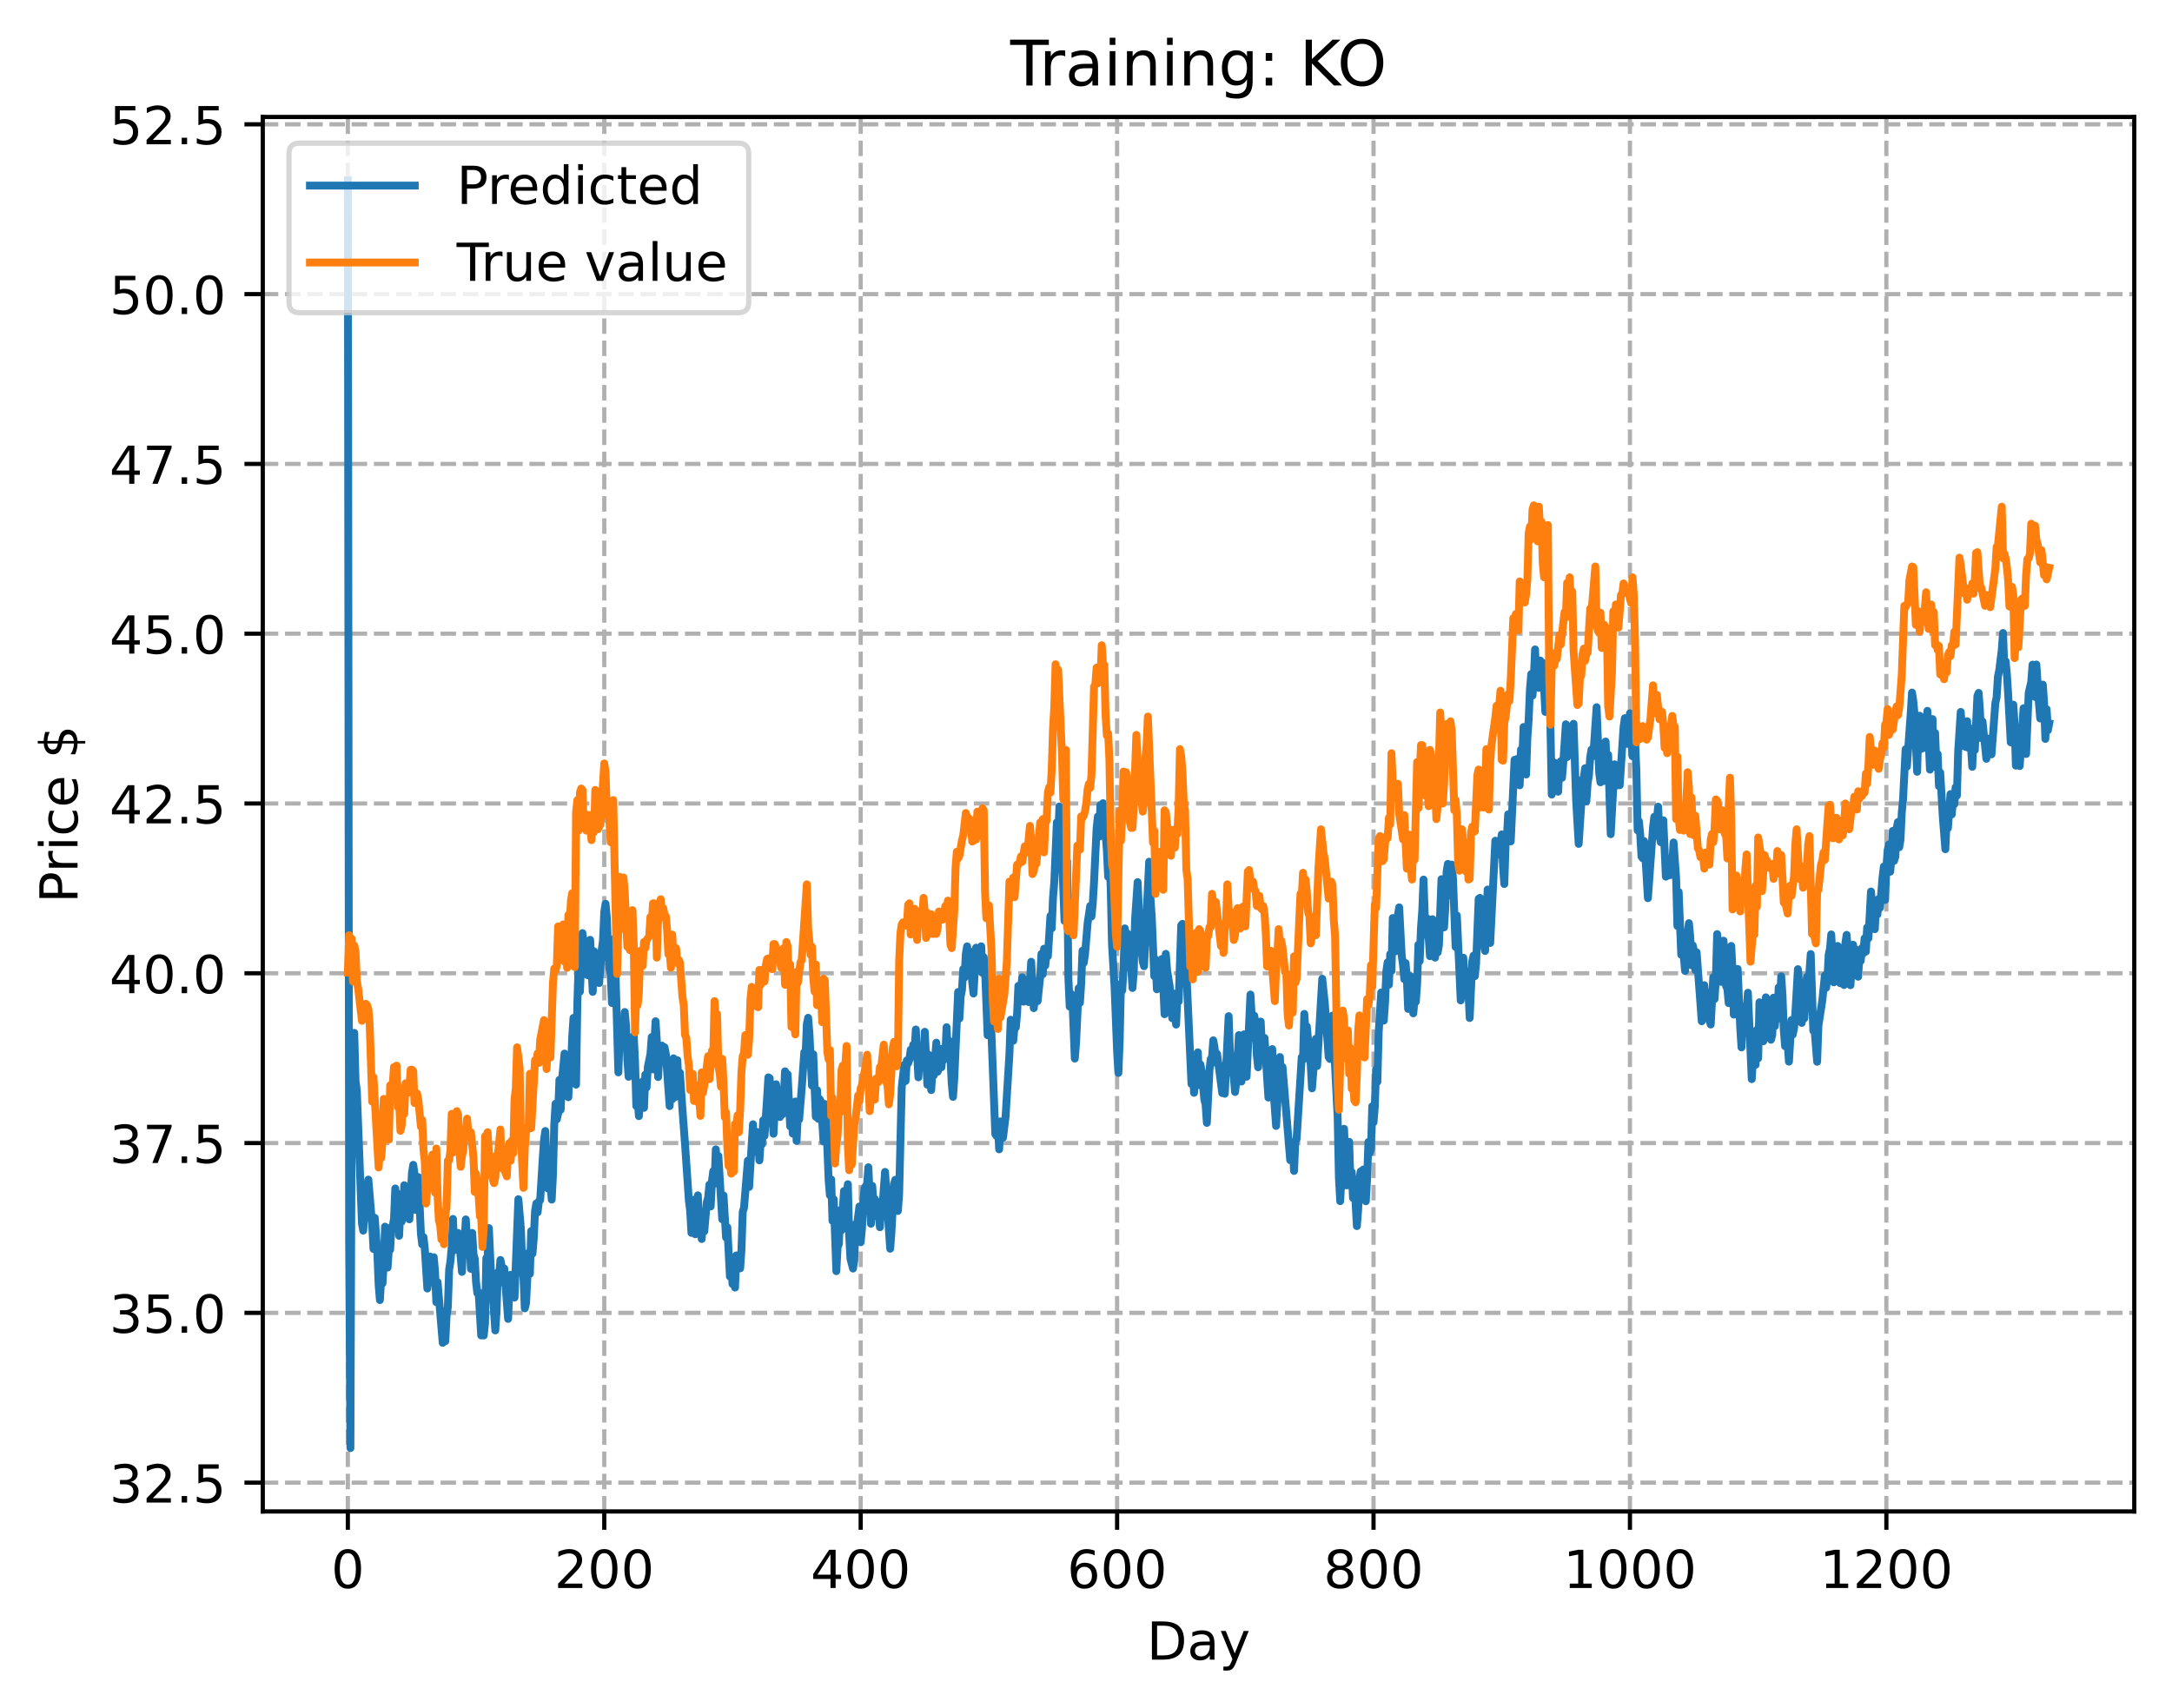 <?xml version="1.0" encoding="utf-8" standalone="no"?>
<!DOCTYPE svg PUBLIC "-//W3C//DTD SVG 1.1//EN"
  "http://www.w3.org/Graphics/SVG/1.1/DTD/svg11.dtd">
<!-- Created with matplotlib (https://matplotlib.org/) -->
<svg height="325.986pt" version="1.1" viewBox="0 0 414.464 325.986" width="414.464pt" xmlns="http://www.w3.org/2000/svg" xmlns:xlink="http://www.w3.org/1999/xlink">
 <defs>
  <style type="text/css">
*{stroke-linecap:butt;stroke-linejoin:round;}
  </style>
 </defs>
 <g id="figure_1">
  <g id="patch_1">
   <path d="M 0 325.986 
L 414.464 325.986 
L 414.464 0 
L 0 0 
z
" style="fill:#ffffff;"/>
  </g>
  <g id="axes_1">
   <g id="patch_2">
    <path d="M 50.144 288.43 
L 407.264 288.43 
L 407.264 22.318 
L 50.144 22.318 
z
" style="fill:#ffffff;"/>
   </g>
   <g id="matplotlib.axis_1">
    <g id="xtick_1">
     <g id="line2d_1">
      <path clip-path="url(#p41033003ed)" d="M 66.376 288.43 
L 66.376 22.318 
" style="fill:none;stroke:#b0b0b0;stroke-dasharray:2.96,1.28;stroke-dashoffset:0;stroke-width:0.8;"/>
     </g>
     <g id="line2d_2">
      <defs>
       <path d="M 0 0 
L 0 3.5 
" id="mfdefa55ca0" style="stroke:#000000;stroke-width:0.8;"/>
      </defs>
      <g>
       <use style="stroke:#000000;stroke-width:0.8;" x="66.376" xlink:href="#mfdefa55ca0" y="288.43"/>
      </g>
     </g>
     <g id="text_1">
      <!-- 0 -->
      <defs>
       <path d="M 31.781 66.406 
Q 24.172 66.406 20.328 58.906 
Q 16.5 51.422 16.5 36.375 
Q 16.5 21.391 20.328 13.891 
Q 24.172 6.391 31.781 6.391 
Q 39.453 6.391 43.281 13.891 
Q 47.125 21.391 47.125 36.375 
Q 47.125 51.422 43.281 58.906 
Q 39.453 66.406 31.781 66.406 
z
M 31.781 74.219 
Q 44.047 74.219 50.516 64.516 
Q 56.984 54.828 56.984 36.375 
Q 56.984 17.969 50.516 8.266 
Q 44.047 -1.422 31.781 -1.422 
Q 19.531 -1.422 13.062 8.266 
Q 6.594 17.969 6.594 36.375 
Q 6.594 54.828 13.062 64.516 
Q 19.531 74.219 31.781 74.219 
z
" id="DejaVuSans-48"/>
      </defs>
      <g transform="translate(63.195 303.029)scale(0.1 -0.1)">
       <use xlink:href="#DejaVuSans-48"/>
      </g>
     </g>
    </g>
    <g id="xtick_2">
     <g id="line2d_3">
      <path clip-path="url(#p41033003ed)" d="M 115.307 288.43 
L 115.307 22.318 
" style="fill:none;stroke:#b0b0b0;stroke-dasharray:2.96,1.28;stroke-dashoffset:0;stroke-width:0.8;"/>
     </g>
     <g id="line2d_4">
      <g>
       <use style="stroke:#000000;stroke-width:0.8;" x="115.307" xlink:href="#mfdefa55ca0" y="288.43"/>
      </g>
     </g>
     <g id="text_2">
      <!-- 200 -->
      <defs>
       <path d="M 19.188 8.297 
L 53.609 8.297 
L 53.609 0 
L 7.328 0 
L 7.328 8.297 
Q 12.938 14.109 22.625 23.891 
Q 32.328 33.688 34.812 36.531 
Q 39.547 41.844 41.422 45.531 
Q 43.312 49.219 43.312 52.781 
Q 43.312 58.594 39.234 62.25 
Q 35.156 65.922 28.609 65.922 
Q 23.969 65.922 18.812 64.312 
Q 13.672 62.703 7.812 59.422 
L 7.812 69.391 
Q 13.766 71.781 18.938 73 
Q 24.125 74.219 28.422 74.219 
Q 39.75 74.219 46.484 68.547 
Q 53.219 62.891 53.219 53.422 
Q 53.219 48.922 51.531 44.891 
Q 49.859 40.875 45.406 35.406 
Q 44.188 33.984 37.641 27.219 
Q 31.109 20.453 19.188 8.297 
z
" id="DejaVuSans-50"/>
      </defs>
      <g transform="translate(105.763 303.029)scale(0.1 -0.1)">
       <use xlink:href="#DejaVuSans-50"/>
       <use x="63.623" xlink:href="#DejaVuSans-48"/>
       <use x="127.246" xlink:href="#DejaVuSans-48"/>
      </g>
     </g>
    </g>
    <g id="xtick_3">
     <g id="line2d_5">
      <path clip-path="url(#p41033003ed)" d="M 164.238 288.43 
L 164.238 22.318 
" style="fill:none;stroke:#b0b0b0;stroke-dasharray:2.96,1.28;stroke-dashoffset:0;stroke-width:0.8;"/>
     </g>
     <g id="line2d_6">
      <g>
       <use style="stroke:#000000;stroke-width:0.8;" x="164.238" xlink:href="#mfdefa55ca0" y="288.43"/>
      </g>
     </g>
     <g id="text_3">
      <!-- 400 -->
      <defs>
       <path d="M 37.797 64.312 
L 12.891 25.391 
L 37.797 25.391 
z
M 35.203 72.906 
L 47.609 72.906 
L 47.609 25.391 
L 58.016 25.391 
L 58.016 17.188 
L 47.609 17.188 
L 47.609 0 
L 37.797 0 
L 37.797 17.188 
L 4.891 17.188 
L 4.891 26.703 
z
" id="DejaVuSans-52"/>
      </defs>
      <g transform="translate(154.694 303.029)scale(0.1 -0.1)">
       <use xlink:href="#DejaVuSans-52"/>
       <use x="63.623" xlink:href="#DejaVuSans-48"/>
       <use x="127.246" xlink:href="#DejaVuSans-48"/>
      </g>
     </g>
    </g>
    <g id="xtick_4">
     <g id="line2d_7">
      <path clip-path="url(#p41033003ed)" d="M 213.168 288.43 
L 213.168 22.318 
" style="fill:none;stroke:#b0b0b0;stroke-dasharray:2.96,1.28;stroke-dashoffset:0;stroke-width:0.8;"/>
     </g>
     <g id="line2d_8">
      <g>
       <use style="stroke:#000000;stroke-width:0.8;" x="213.168" xlink:href="#mfdefa55ca0" y="288.43"/>
      </g>
     </g>
     <g id="text_4">
      <!-- 600 -->
      <defs>
       <path d="M 33.016 40.375 
Q 26.375 40.375 22.484 35.828 
Q 18.609 31.297 18.609 23.391 
Q 18.609 15.531 22.484 10.953 
Q 26.375 6.391 33.016 6.391 
Q 39.656 6.391 43.531 10.953 
Q 47.406 15.531 47.406 23.391 
Q 47.406 31.297 43.531 35.828 
Q 39.656 40.375 33.016 40.375 
z
M 52.594 71.297 
L 52.594 62.312 
Q 48.875 64.062 45.094 64.984 
Q 41.312 65.922 37.594 65.922 
Q 27.828 65.922 22.672 59.328 
Q 17.531 52.734 16.797 39.406 
Q 19.672 43.656 24.016 45.922 
Q 28.375 48.188 33.594 48.188 
Q 44.578 48.188 50.953 41.516 
Q 57.328 34.859 57.328 23.391 
Q 57.328 12.156 50.688 5.359 
Q 44.047 -1.422 33.016 -1.422 
Q 20.359 -1.422 13.672 8.266 
Q 6.984 17.969 6.984 36.375 
Q 6.984 53.656 15.188 63.938 
Q 23.391 74.219 37.203 74.219 
Q 40.922 74.219 44.703 73.484 
Q 48.484 72.75 52.594 71.297 
z
" id="DejaVuSans-54"/>
      </defs>
      <g transform="translate(203.625 303.029)scale(0.1 -0.1)">
       <use xlink:href="#DejaVuSans-54"/>
       <use x="63.623" xlink:href="#DejaVuSans-48"/>
       <use x="127.246" xlink:href="#DejaVuSans-48"/>
      </g>
     </g>
    </g>
    <g id="xtick_5">
     <g id="line2d_9">
      <path clip-path="url(#p41033003ed)" d="M 262.099 288.43 
L 262.099 22.318 
" style="fill:none;stroke:#b0b0b0;stroke-dasharray:2.96,1.28;stroke-dashoffset:0;stroke-width:0.8;"/>
     </g>
     <g id="line2d_10">
      <g>
       <use style="stroke:#000000;stroke-width:0.8;" x="262.099" xlink:href="#mfdefa55ca0" y="288.43"/>
      </g>
     </g>
     <g id="text_5">
      <!-- 800 -->
      <defs>
       <path d="M 31.781 34.625 
Q 24.75 34.625 20.719 30.859 
Q 16.703 27.094 16.703 20.516 
Q 16.703 13.922 20.719 10.156 
Q 24.75 6.391 31.781 6.391 
Q 38.812 6.391 42.859 10.172 
Q 46.922 13.969 46.922 20.516 
Q 46.922 27.094 42.891 30.859 
Q 38.875 34.625 31.781 34.625 
z
M 21.922 38.812 
Q 15.578 40.375 12.031 44.719 
Q 8.5 49.078 8.5 55.328 
Q 8.5 64.062 14.719 69.141 
Q 20.953 74.219 31.781 74.219 
Q 42.672 74.219 48.875 69.141 
Q 55.078 64.062 55.078 55.328 
Q 55.078 49.078 51.531 44.719 
Q 48 40.375 41.703 38.812 
Q 48.828 37.156 52.797 32.312 
Q 56.781 27.484 56.781 20.516 
Q 56.781 9.906 50.312 4.234 
Q 43.844 -1.422 31.781 -1.422 
Q 19.734 -1.422 13.25 4.234 
Q 6.781 9.906 6.781 20.516 
Q 6.781 27.484 10.781 32.312 
Q 14.797 37.156 21.922 38.812 
z
M 18.312 54.391 
Q 18.312 48.734 21.844 45.562 
Q 25.391 42.391 31.781 42.391 
Q 38.141 42.391 41.719 45.562 
Q 45.312 48.734 45.312 54.391 
Q 45.312 60.062 41.719 63.234 
Q 38.141 66.406 31.781 66.406 
Q 25.391 66.406 21.844 63.234 
Q 18.312 60.062 18.312 54.391 
z
" id="DejaVuSans-56"/>
      </defs>
      <g transform="translate(252.555 303.029)scale(0.1 -0.1)">
       <use xlink:href="#DejaVuSans-56"/>
       <use x="63.623" xlink:href="#DejaVuSans-48"/>
       <use x="127.246" xlink:href="#DejaVuSans-48"/>
      </g>
     </g>
    </g>
    <g id="xtick_6">
     <g id="line2d_11">
      <path clip-path="url(#p41033003ed)" d="M 311.029 288.43 
L 311.029 22.318 
" style="fill:none;stroke:#b0b0b0;stroke-dasharray:2.96,1.28;stroke-dashoffset:0;stroke-width:0.8;"/>
     </g>
     <g id="line2d_12">
      <g>
       <use style="stroke:#000000;stroke-width:0.8;" x="311.029" xlink:href="#mfdefa55ca0" y="288.43"/>
      </g>
     </g>
     <g id="text_6">
      <!-- 1000 -->
      <defs>
       <path d="M 12.406 8.297 
L 28.516 8.297 
L 28.516 63.922 
L 10.984 60.406 
L 10.984 69.391 
L 28.422 72.906 
L 38.281 72.906 
L 38.281 8.297 
L 54.391 8.297 
L 54.391 0 
L 12.406 0 
z
" id="DejaVuSans-49"/>
      </defs>
      <g transform="translate(298.304 303.029)scale(0.1 -0.1)">
       <use xlink:href="#DejaVuSans-49"/>
       <use x="63.623" xlink:href="#DejaVuSans-48"/>
       <use x="127.246" xlink:href="#DejaVuSans-48"/>
       <use x="190.869" xlink:href="#DejaVuSans-48"/>
      </g>
     </g>
    </g>
    <g id="xtick_7">
     <g id="line2d_13">
      <path clip-path="url(#p41033003ed)" d="M 359.96 288.43 
L 359.96 22.318 
" style="fill:none;stroke:#b0b0b0;stroke-dasharray:2.96,1.28;stroke-dashoffset:0;stroke-width:0.8;"/>
     </g>
     <g id="line2d_14">
      <g>
       <use style="stroke:#000000;stroke-width:0.8;" x="359.96" xlink:href="#mfdefa55ca0" y="288.43"/>
      </g>
     </g>
     <g id="text_7">
      <!-- 1200 -->
      <g transform="translate(347.235 303.029)scale(0.1 -0.1)">
       <use xlink:href="#DejaVuSans-49"/>
       <use x="63.623" xlink:href="#DejaVuSans-50"/>
       <use x="127.246" xlink:href="#DejaVuSans-48"/>
       <use x="190.869" xlink:href="#DejaVuSans-48"/>
      </g>
     </g>
    </g>
    <g id="text_8">
     <!-- Day -->
     <defs>
      <path d="M 19.672 64.797 
L 19.672 8.109 
L 31.594 8.109 
Q 46.688 8.109 53.688 14.938 
Q 60.688 21.781 60.688 36.531 
Q 60.688 51.172 53.688 57.984 
Q 46.688 64.797 31.594 64.797 
z
M 9.812 72.906 
L 30.078 72.906 
Q 51.266 72.906 61.172 64.094 
Q 71.094 55.281 71.094 36.531 
Q 71.094 17.672 61.125 8.828 
Q 51.172 0 30.078 0 
L 9.812 0 
z
" id="DejaVuSans-68"/>
      <path d="M 34.281 27.484 
Q 23.391 27.484 19.188 25 
Q 14.984 22.516 14.984 16.5 
Q 14.984 11.719 18.141 8.906 
Q 21.297 6.109 26.703 6.109 
Q 34.188 6.109 38.703 11.406 
Q 43.219 16.703 43.219 25.484 
L 43.219 27.484 
z
M 52.203 31.203 
L 52.203 0 
L 43.219 0 
L 43.219 8.297 
Q 40.141 3.328 35.547 0.953 
Q 30.953 -1.422 24.312 -1.422 
Q 15.922 -1.422 10.953 3.297 
Q 6 8.016 6 15.922 
Q 6 25.141 12.172 29.828 
Q 18.359 34.516 30.609 34.516 
L 43.219 34.516 
L 43.219 35.406 
Q 43.219 41.609 39.141 45 
Q 35.062 48.391 27.688 48.391 
Q 23 48.391 18.547 47.266 
Q 14.109 46.141 10.016 43.891 
L 10.016 52.203 
Q 14.938 54.109 19.578 55.047 
Q 24.219 56 28.609 56 
Q 40.484 56 46.344 49.844 
Q 52.203 43.703 52.203 31.203 
z
" id="DejaVuSans-97"/>
      <path d="M 32.172 -5.078 
Q 28.375 -14.844 24.75 -17.812 
Q 21.141 -20.797 15.094 -20.797 
L 7.906 -20.797 
L 7.906 -13.281 
L 13.188 -13.281 
Q 16.891 -13.281 18.938 -11.516 
Q 21 -9.766 23.484 -3.219 
L 25.094 0.875 
L 2.984 54.688 
L 12.5 54.688 
L 29.594 11.922 
L 46.688 54.688 
L 56.203 54.688 
z
" id="DejaVuSans-121"/>
     </defs>
     <g transform="translate(218.83 316.707)scale(0.1 -0.1)">
      <use xlink:href="#DejaVuSans-68"/>
      <use x="77.002" xlink:href="#DejaVuSans-97"/>
      <use x="138.281" xlink:href="#DejaVuSans-121"/>
     </g>
    </g>
   </g>
   <g id="matplotlib.axis_2">
    <g id="ytick_1">
     <g id="line2d_15">
      <path clip-path="url(#p41033003ed)" d="M 50.144 282.928 
L 407.264 282.928 
" style="fill:none;stroke:#b0b0b0;stroke-dasharray:2.96,1.28;stroke-dashoffset:0;stroke-width:0.8;"/>
     </g>
     <g id="line2d_16">
      <defs>
       <path d="M 0 0 
L -3.5 0 
" id="macd72aeebf" style="stroke:#000000;stroke-width:0.8;"/>
      </defs>
      <g>
       <use style="stroke:#000000;stroke-width:0.8;" x="50.144" xlink:href="#macd72aeebf" y="282.928"/>
      </g>
     </g>
     <g id="text_9">
      <!-- 32.5 -->
      <defs>
       <path d="M 40.578 39.312 
Q 47.656 37.797 51.625 33 
Q 55.609 28.219 55.609 21.188 
Q 55.609 10.406 48.188 4.484 
Q 40.766 -1.422 27.094 -1.422 
Q 22.516 -1.422 17.656 -0.516 
Q 12.797 0.391 7.625 2.203 
L 7.625 11.719 
Q 11.719 9.328 16.594 8.109 
Q 21.484 6.891 26.812 6.891 
Q 36.078 6.891 40.938 10.547 
Q 45.797 14.203 45.797 21.188 
Q 45.797 27.641 41.281 31.266 
Q 36.766 34.906 28.719 34.906 
L 20.219 34.906 
L 20.219 43.016 
L 29.109 43.016 
Q 36.375 43.016 40.234 45.922 
Q 44.094 48.828 44.094 54.297 
Q 44.094 59.906 40.109 62.906 
Q 36.141 65.922 28.719 65.922 
Q 24.656 65.922 20.016 65.031 
Q 15.375 64.156 9.812 62.312 
L 9.812 71.094 
Q 15.438 72.656 20.344 73.438 
Q 25.25 74.219 29.594 74.219 
Q 40.828 74.219 47.359 69.109 
Q 53.906 64.016 53.906 55.328 
Q 53.906 49.266 50.438 45.094 
Q 46.969 40.922 40.578 39.312 
z
" id="DejaVuSans-51"/>
       <path d="M 10.688 12.406 
L 21 12.406 
L 21 0 
L 10.688 0 
z
" id="DejaVuSans-46"/>
       <path d="M 10.797 72.906 
L 49.516 72.906 
L 49.516 64.594 
L 19.828 64.594 
L 19.828 46.734 
Q 21.969 47.469 24.109 47.828 
Q 26.266 48.188 28.422 48.188 
Q 40.625 48.188 47.75 41.5 
Q 54.891 34.812 54.891 23.391 
Q 54.891 11.625 47.562 5.094 
Q 40.234 -1.422 26.906 -1.422 
Q 22.312 -1.422 17.547 -0.641 
Q 12.797 0.141 7.719 1.703 
L 7.719 11.625 
Q 12.109 9.234 16.797 8.062 
Q 21.484 6.891 26.703 6.891 
Q 35.156 6.891 40.078 11.328 
Q 45.016 15.766 45.016 23.391 
Q 45.016 31 40.078 35.438 
Q 35.156 39.891 26.703 39.891 
Q 22.75 39.891 18.812 39.016 
Q 14.891 38.141 10.797 36.281 
z
" id="DejaVuSans-53"/>
      </defs>
      <g transform="translate(20.878 286.727)scale(0.1 -0.1)">
       <use xlink:href="#DejaVuSans-51"/>
       <use x="63.623" xlink:href="#DejaVuSans-50"/>
       <use x="127.246" xlink:href="#DejaVuSans-46"/>
       <use x="159.033" xlink:href="#DejaVuSans-53"/>
      </g>
     </g>
    </g>
    <g id="ytick_2">
     <g id="line2d_17">
      <path clip-path="url(#p41033003ed)" d="M 50.144 250.528 
L 407.264 250.528 
" style="fill:none;stroke:#b0b0b0;stroke-dasharray:2.96,1.28;stroke-dashoffset:0;stroke-width:0.8;"/>
     </g>
     <g id="line2d_18">
      <g>
       <use style="stroke:#000000;stroke-width:0.8;" x="50.144" xlink:href="#macd72aeebf" y="250.528"/>
      </g>
     </g>
     <g id="text_10">
      <!-- 35.0 -->
      <g transform="translate(20.878 254.327)scale(0.1 -0.1)">
       <use xlink:href="#DejaVuSans-51"/>
       <use x="63.623" xlink:href="#DejaVuSans-53"/>
       <use x="127.246" xlink:href="#DejaVuSans-46"/>
       <use x="159.033" xlink:href="#DejaVuSans-48"/>
      </g>
     </g>
    </g>
    <g id="ytick_3">
     <g id="line2d_19">
      <path clip-path="url(#p41033003ed)" d="M 50.144 218.128 
L 407.264 218.128 
" style="fill:none;stroke:#b0b0b0;stroke-dasharray:2.96,1.28;stroke-dashoffset:0;stroke-width:0.8;"/>
     </g>
     <g id="line2d_20">
      <g>
       <use style="stroke:#000000;stroke-width:0.8;" x="50.144" xlink:href="#macd72aeebf" y="218.128"/>
      </g>
     </g>
     <g id="text_11">
      <!-- 37.5 -->
      <defs>
       <path d="M 8.203 72.906 
L 55.078 72.906 
L 55.078 68.703 
L 28.609 0 
L 18.312 0 
L 43.219 64.594 
L 8.203 64.594 
z
" id="DejaVuSans-55"/>
      </defs>
      <g transform="translate(20.878 221.927)scale(0.1 -0.1)">
       <use xlink:href="#DejaVuSans-51"/>
       <use x="63.623" xlink:href="#DejaVuSans-55"/>
       <use x="127.246" xlink:href="#DejaVuSans-46"/>
       <use x="159.033" xlink:href="#DejaVuSans-53"/>
      </g>
     </g>
    </g>
    <g id="ytick_4">
     <g id="line2d_21">
      <path clip-path="url(#p41033003ed)" d="M 50.144 185.727 
L 407.264 185.727 
" style="fill:none;stroke:#b0b0b0;stroke-dasharray:2.96,1.28;stroke-dashoffset:0;stroke-width:0.8;"/>
     </g>
     <g id="line2d_22">
      <g>
       <use style="stroke:#000000;stroke-width:0.8;" x="50.144" xlink:href="#macd72aeebf" y="185.727"/>
      </g>
     </g>
     <g id="text_12">
      <!-- 40.0 -->
      <g transform="translate(20.878 189.527)scale(0.1 -0.1)">
       <use xlink:href="#DejaVuSans-52"/>
       <use x="63.623" xlink:href="#DejaVuSans-48"/>
       <use x="127.246" xlink:href="#DejaVuSans-46"/>
       <use x="159.033" xlink:href="#DejaVuSans-48"/>
      </g>
     </g>
    </g>
    <g id="ytick_5">
     <g id="line2d_23">
      <path clip-path="url(#p41033003ed)" d="M 50.144 153.327 
L 407.264 153.327 
" style="fill:none;stroke:#b0b0b0;stroke-dasharray:2.96,1.28;stroke-dashoffset:0;stroke-width:0.8;"/>
     </g>
     <g id="line2d_24">
      <g>
       <use style="stroke:#000000;stroke-width:0.8;" x="50.144" xlink:href="#macd72aeebf" y="153.327"/>
      </g>
     </g>
     <g id="text_13">
      <!-- 42.5 -->
      <g transform="translate(20.878 157.126)scale(0.1 -0.1)">
       <use xlink:href="#DejaVuSans-52"/>
       <use x="63.623" xlink:href="#DejaVuSans-50"/>
       <use x="127.246" xlink:href="#DejaVuSans-46"/>
       <use x="159.033" xlink:href="#DejaVuSans-53"/>
      </g>
     </g>
    </g>
    <g id="ytick_6">
     <g id="line2d_25">
      <path clip-path="url(#p41033003ed)" d="M 50.144 120.927 
L 407.264 120.927 
" style="fill:none;stroke:#b0b0b0;stroke-dasharray:2.96,1.28;stroke-dashoffset:0;stroke-width:0.8;"/>
     </g>
     <g id="line2d_26">
      <g>
       <use style="stroke:#000000;stroke-width:0.8;" x="50.144" xlink:href="#macd72aeebf" y="120.927"/>
      </g>
     </g>
     <g id="text_14">
      <!-- 45.0 -->
      <g transform="translate(20.878 124.726)scale(0.1 -0.1)">
       <use xlink:href="#DejaVuSans-52"/>
       <use x="63.623" xlink:href="#DejaVuSans-53"/>
       <use x="127.246" xlink:href="#DejaVuSans-46"/>
       <use x="159.033" xlink:href="#DejaVuSans-48"/>
      </g>
     </g>
    </g>
    <g id="ytick_7">
     <g id="line2d_27">
      <path clip-path="url(#p41033003ed)" d="M 50.144 88.527 
L 407.264 88.527 
" style="fill:none;stroke:#b0b0b0;stroke-dasharray:2.96,1.28;stroke-dashoffset:0;stroke-width:0.8;"/>
     </g>
     <g id="line2d_28">
      <g>
       <use style="stroke:#000000;stroke-width:0.8;" x="50.144" xlink:href="#macd72aeebf" y="88.527"/>
      </g>
     </g>
     <g id="text_15">
      <!-- 47.5 -->
      <g transform="translate(20.878 92.326)scale(0.1 -0.1)">
       <use xlink:href="#DejaVuSans-52"/>
       <use x="63.623" xlink:href="#DejaVuSans-55"/>
       <use x="127.246" xlink:href="#DejaVuSans-46"/>
       <use x="159.033" xlink:href="#DejaVuSans-53"/>
      </g>
     </g>
    </g>
    <g id="ytick_8">
     <g id="line2d_29">
      <path clip-path="url(#p41033003ed)" d="M 50.144 56.127 
L 407.264 56.127 
" style="fill:none;stroke:#b0b0b0;stroke-dasharray:2.96,1.28;stroke-dashoffset:0;stroke-width:0.8;"/>
     </g>
     <g id="line2d_30">
      <g>
       <use style="stroke:#000000;stroke-width:0.8;" x="50.144" xlink:href="#macd72aeebf" y="56.127"/>
      </g>
     </g>
     <g id="text_16">
      <!-- 50.0 -->
      <g transform="translate(20.878 59.926)scale(0.1 -0.1)">
       <use xlink:href="#DejaVuSans-53"/>
       <use x="63.623" xlink:href="#DejaVuSans-48"/>
       <use x="127.246" xlink:href="#DejaVuSans-46"/>
       <use x="159.033" xlink:href="#DejaVuSans-48"/>
      </g>
     </g>
    </g>
    <g id="ytick_9">
     <g id="line2d_31">
      <path clip-path="url(#p41033003ed)" d="M 50.144 23.726 
L 407.264 23.726 
" style="fill:none;stroke:#b0b0b0;stroke-dasharray:2.96,1.28;stroke-dashoffset:0;stroke-width:0.8;"/>
     </g>
     <g id="line2d_32">
      <g>
       <use style="stroke:#000000;stroke-width:0.8;" x="50.144" xlink:href="#macd72aeebf" y="23.726"/>
      </g>
     </g>
     <g id="text_17">
      <!-- 52.5 -->
      <g transform="translate(20.878 27.526)scale(0.1 -0.1)">
       <use xlink:href="#DejaVuSans-53"/>
       <use x="63.623" xlink:href="#DejaVuSans-50"/>
       <use x="127.246" xlink:href="#DejaVuSans-46"/>
       <use x="159.033" xlink:href="#DejaVuSans-53"/>
      </g>
     </g>
    </g>
    <g id="text_18">
     <!-- Price $ -->
     <defs>
      <path d="M 19.672 64.797 
L 19.672 37.406 
L 32.078 37.406 
Q 38.969 37.406 42.719 40.969 
Q 46.484 44.531 46.484 51.125 
Q 46.484 57.672 42.719 61.234 
Q 38.969 64.797 32.078 64.797 
z
M 9.812 72.906 
L 32.078 72.906 
Q 44.344 72.906 50.609 67.359 
Q 56.891 61.812 56.891 51.125 
Q 56.891 40.328 50.609 34.812 
Q 44.344 29.297 32.078 29.297 
L 19.672 29.297 
L 19.672 0 
L 9.812 0 
z
" id="DejaVuSans-80"/>
      <path d="M 41.109 46.297 
Q 39.594 47.172 37.812 47.578 
Q 36.031 48 33.891 48 
Q 26.266 48 22.188 43.047 
Q 18.109 38.094 18.109 28.812 
L 18.109 0 
L 9.078 0 
L 9.078 54.688 
L 18.109 54.688 
L 18.109 46.188 
Q 20.953 51.172 25.484 53.578 
Q 30.031 56 36.531 56 
Q 37.453 56 38.578 55.875 
Q 39.703 55.766 41.062 55.516 
z
" id="DejaVuSans-114"/>
      <path d="M 9.422 54.688 
L 18.406 54.688 
L 18.406 0 
L 9.422 0 
z
M 9.422 75.984 
L 18.406 75.984 
L 18.406 64.594 
L 9.422 64.594 
z
" id="DejaVuSans-105"/>
      <path d="M 48.781 52.594 
L 48.781 44.188 
Q 44.969 46.297 41.141 47.344 
Q 37.312 48.391 33.406 48.391 
Q 24.656 48.391 19.812 42.844 
Q 14.984 37.312 14.984 27.297 
Q 14.984 17.281 19.812 11.734 
Q 24.656 6.203 33.406 6.203 
Q 37.312 6.203 41.141 7.25 
Q 44.969 8.297 48.781 10.406 
L 48.781 2.094 
Q 45.016 0.344 40.984 -0.531 
Q 36.969 -1.422 32.422 -1.422 
Q 20.062 -1.422 12.781 6.344 
Q 5.516 14.109 5.516 27.297 
Q 5.516 40.672 12.859 48.328 
Q 20.219 56 33.016 56 
Q 37.156 56 41.109 55.141 
Q 45.062 54.297 48.781 52.594 
z
" id="DejaVuSans-99"/>
      <path d="M 56.203 29.594 
L 56.203 25.203 
L 14.891 25.203 
Q 15.484 15.922 20.484 11.062 
Q 25.484 6.203 34.422 6.203 
Q 39.594 6.203 44.453 7.469 
Q 49.312 8.734 54.109 11.281 
L 54.109 2.781 
Q 49.266 0.734 44.188 -0.344 
Q 39.109 -1.422 33.891 -1.422 
Q 20.797 -1.422 13.156 6.188 
Q 5.516 13.812 5.516 26.812 
Q 5.516 40.234 12.766 48.109 
Q 20.016 56 32.328 56 
Q 43.359 56 49.781 48.891 
Q 56.203 41.797 56.203 29.594 
z
M 47.219 32.234 
Q 47.125 39.594 43.094 43.984 
Q 39.062 48.391 32.422 48.391 
Q 24.906 48.391 20.391 44.141 
Q 15.875 39.891 15.188 32.172 
z
" id="DejaVuSans-101"/>
      <path id="DejaVuSans-32"/>
      <path d="M 33.797 -14.703 
L 28.906 -14.703 
L 28.859 0 
Q 23.734 0.094 18.609 1.188 
Q 13.484 2.297 8.297 4.5 
L 8.297 13.281 
Q 13.281 10.156 18.375 8.562 
Q 23.484 6.984 28.906 6.938 
L 28.906 29.203 
Q 18.109 30.953 13.203 35.156 
Q 8.297 39.359 8.297 46.688 
Q 8.297 54.641 13.625 59.219 
Q 18.953 63.812 28.906 64.5 
L 28.906 75.984 
L 33.797 75.984 
L 33.797 64.656 
Q 38.328 64.453 42.578 63.688 
Q 46.828 62.938 50.875 61.625 
L 50.875 53.078 
Q 46.828 55.125 42.547 56.25 
Q 38.281 57.375 33.797 57.562 
L 33.797 36.719 
Q 44.875 35.016 50.094 30.609 
Q 55.328 26.219 55.328 18.609 
Q 55.328 10.359 49.781 5.594 
Q 44.234 0.828 33.797 0.094 
z
M 28.906 37.594 
L 28.906 57.625 
Q 23.25 56.984 20.266 54.391 
Q 17.281 51.812 17.281 47.516 
Q 17.281 43.312 20.031 40.969 
Q 22.797 38.625 28.906 37.594 
z
M 33.797 28.219 
L 33.797 7.078 
Q 39.984 7.906 43.141 10.594 
Q 46.297 13.281 46.297 17.672 
Q 46.297 21.969 43.281 24.5 
Q 40.281 27.047 33.797 28.219 
z
" id="DejaVuSans-36"/>
     </defs>
     <g transform="translate(14.798 172.342)rotate(-90)scale(0.1 -0.1)">
      <use xlink:href="#DejaVuSans-80"/>
      <use x="58.553" xlink:href="#DejaVuSans-114"/>
      <use x="99.666" xlink:href="#DejaVuSans-105"/>
      <use x="127.449" xlink:href="#DejaVuSans-99"/>
      <use x="182.43" xlink:href="#DejaVuSans-101"/>
      <use x="243.953" xlink:href="#DejaVuSans-32"/>
      <use x="275.74" xlink:href="#DejaVuSans-36"/>
     </g>
    </g>
   </g>
   <g id="line2d_33">
    <path clip-path="url(#p41033003ed)" d="M 66.376 34.414 
L 66.621 237.001 
L 66.866 276.334 
L 67.11 209.323 
L 67.355 208.785 
L 67.6 197.097 
L 67.844 206.262 
L 68.089 208.109 
L 69.068 233.483 
L 69.312 234.837 
L 69.557 231.377 
L 69.802 230.581 
L 70.291 225.105 
L 71.025 233.796 
L 71.27 238.345 
L 71.514 232.394 
L 72.003 239.074 
L 72.248 245.12 
L 72.493 248.09 
L 72.737 244.035 
L 72.982 244.921 
L 73.227 241.134 
L 73.471 234.075 
L 73.716 235.627 
L 73.961 241.893 
L 74.205 238.346 
L 74.45 238.478 
L 74.695 234.151 
L 74.939 234.01 
L 75.184 232.568 
L 75.429 226.792 
L 75.673 231.875 
L 75.918 227.824 
L 76.163 235.825 
L 76.407 230.081 
L 76.652 233.114 
L 76.897 232.11 
L 77.141 226.17 
L 77.386 229.47 
L 77.631 227.835 
L 77.875 228.794 
L 78.12 232.68 
L 78.609 223.817 
L 78.854 222.284 
L 79.098 224.021 
L 79.343 230.905 
L 79.588 229.09 
L 79.832 224.623 
L 80.322 235.464 
L 80.566 237.478 
L 80.811 236.068 
L 81.056 238.196 
L 81.545 245.885 
L 81.79 243.952 
L 82.034 239.766 
L 82.279 241.92 
L 82.524 242.374 
L 82.768 239.909 
L 83.013 242.581 
L 83.258 248.488 
L 83.502 244.665 
L 84.481 256.252 
L 84.725 252.825 
L 84.97 255.953 
L 85.215 251.198 
L 85.459 249.394 
L 85.704 242.288 
L 85.949 240.713 
L 86.193 238.038 
L 86.438 232.606 
L 86.683 238.585 
L 86.927 235.287 
L 87.172 235.664 
L 87.417 235.282 
L 87.661 237.038 
L 88.151 242.714 
L 88.395 236.678 
L 88.64 237.1 
L 88.885 232.699 
L 89.129 236.71 
L 89.374 237.44 
L 89.619 236.854 
L 89.863 242.144 
L 90.108 235.277 
L 90.352 239.327 
L 90.597 240.248 
L 90.842 244.688 
L 91.086 246.769 
L 91.331 246.586 
L 91.82 254.845 
L 92.065 251.001 
L 92.31 254.849 
L 92.554 252.522 
L 92.799 240.076 
L 93.044 240.04 
L 93.288 234.353 
L 93.778 245.007 
L 94.022 246.659 
L 94.512 253.887 
L 94.756 250.145 
L 95.001 242.8 
L 95.246 243.47 
L 95.49 240.436 
L 95.735 241.655 
L 95.979 244.757 
L 96.224 242.063 
L 96.958 251.687 
L 97.203 245.866 
L 97.447 243.269 
L 97.692 245.75 
L 97.937 243.44 
L 98.181 247.616 
L 98.915 228.836 
L 99.405 234.624 
L 99.649 241.042 
L 99.894 243.881 
L 100.139 249.671 
L 100.383 248.701 
L 100.873 239.036 
L 101.117 243.082 
L 101.362 234.925 
L 101.607 239.232 
L 101.851 236.323 
L 102.096 231.147 
L 102.34 229.651 
L 102.585 231.354 
L 102.83 229.209 
L 103.074 229.02 
L 103.564 221.131 
L 103.808 217.583 
L 104.053 215.828 
L 104.298 223.102 
L 104.542 226.799 
L 104.787 222.798 
L 105.276 228.917 
L 105.521 224.088 
L 105.766 214.612 
L 106.01 210.615 
L 106.255 213.596 
L 106.5 212.51 
L 106.744 206.063 
L 106.989 211.779 
L 107.234 206.278 
L 107.723 201.049 
L 107.967 206.463 
L 108.212 204.613 
L 108.457 209.381 
L 108.701 203.373 
L 108.946 204.418 
L 109.191 197.777 
L 109.435 194.246 
L 109.925 206.979 
L 110.169 191.482 
L 110.414 183.956 
L 110.659 189.24 
L 111.148 178.059 
L 111.393 180.047 
L 111.637 185.404 
L 111.882 181.735 
L 112.127 186.097 
L 112.616 179.347 
L 113.105 189.273 
L 113.35 181.527 
L 113.595 187.269 
L 113.839 182.037 
L 114.084 182.578 
L 114.328 187.599 
L 114.818 181.252 
L 115.062 179.562 
L 115.307 174.028 
L 115.552 172.461 
L 115.796 175.097 
L 116.041 181.802 
L 116.286 184.66 
L 116.53 185.885 
L 116.775 191.416 
L 117.264 179.099 
L 117.998 204.644 
L 118.243 197.548 
L 118.488 195.341 
L 118.732 197.033 
L 118.977 199.67 
L 119.222 193.119 
L 119.466 195.807 
L 119.711 202.244 
L 119.955 205.483 
L 120.2 202.823 
L 120.445 204.89 
L 120.689 203.324 
L 120.934 197.683 
L 121.179 202.536 
L 121.423 211.078 
L 121.668 209.383 
L 121.913 212.993 
L 122.402 206.833 
L 122.647 206.357 
L 122.891 211.4 
L 123.136 205.077 
L 123.381 207.536 
L 123.625 203.582 
L 124.115 201.173 
L 124.359 197.899 
L 124.604 204.076 
L 125.093 194.881 
L 125.338 198.602 
L 125.583 205.531 
L 125.827 200.585 
L 126.072 200.738 
L 126.316 199.531 
L 126.561 201.519 
L 126.806 199.843 
L 127.05 201.084 
L 127.784 211.075 
L 128.029 205.814 
L 128.274 209.759 
L 128.518 201.956 
L 128.763 209.391 
L 129.008 204.646 
L 129.252 202.308 
L 129.497 208.023 
L 129.742 204.704 
L 130.231 211.822 
L 130.72 218.364 
L 131.454 229.143 
L 131.699 231.074 
L 131.943 235.278 
L 132.188 233.603 
L 132.433 228.946 
L 132.677 235.533 
L 132.922 233.615 
L 133.167 228.105 
L 133.411 234.276 
L 133.656 233.701 
L 133.901 236.441 
L 134.145 231.834 
L 134.39 234.981 
L 134.879 229.415 
L 135.124 228.582 
L 135.369 226.062 
L 135.613 230.223 
L 135.858 225.368 
L 136.103 223.48 
L 136.347 225.877 
L 136.592 219.327 
L 136.837 223.319 
L 137.081 220.582 
L 137.815 232.668 
L 138.06 228.114 
L 138.549 236.149 
L 138.794 234.2 
L 139.283 243.598 
L 139.528 240.061 
L 139.772 245.025 
L 140.017 243.514 
L 140.262 245.702 
L 140.506 239.566 
L 140.751 242.074 
L 140.996 240.972 
L 141.24 242.036 
L 141.485 238.531 
L 141.73 231.262 
L 141.974 230.457 
L 142.708 221.479 
L 142.953 226.492 
L 143.442 218.285 
L 143.687 214.538 
L 143.931 219.797 
L 144.176 219.202 
L 144.421 216.017 
L 144.665 217.392 
L 144.91 221.438 
L 145.155 217.742 
L 145.399 218.369 
L 145.644 213.768 
L 145.889 216.747 
L 146.378 209.524 
L 146.623 205.586 
L 146.867 205.736 
L 147.112 209.92 
L 147.357 212.082 
L 147.601 216.352 
L 148.091 206.905 
L 148.825 213.166 
L 149.069 209.242 
L 149.314 212.639 
L 149.559 209.526 
L 149.803 204.434 
L 150.048 210.381 
L 150.292 204.996 
L 150.782 214.939 
L 151.026 210.376 
L 151.271 216.327 
L 151.76 210.201 
L 152.005 217.725 
L 152.25 212.522 
L 152.494 213.625 
L 152.984 207.663 
L 153.473 200.808 
L 153.718 201.479 
L 153.962 195.458 
L 154.207 194.218 
L 154.452 197.116 
L 154.941 207.166 
L 155.186 201.177 
L 155.675 213.125 
L 155.919 208.032 
L 156.164 213.511 
L 156.409 209.752 
L 156.653 210.224 
L 157.143 217.826 
L 157.387 210.674 
L 157.632 212.998 
L 158.121 225.203 
L 158.366 228.1 
L 158.611 225.066 
L 158.855 232.965 
L 159.1 228.861 
L 159.589 242.574 
L 159.834 237.966 
L 160.079 237.402 
L 160.323 230.931 
L 160.568 234.783 
L 161.057 227.273 
L 161.302 229.871 
L 161.791 225.978 
L 162.036 235.643 
L 162.28 240.182 
L 162.77 242.077 
L 163.014 240.459 
L 163.259 233.604 
L 163.504 234.071 
L 163.993 230.226 
L 164.238 237.056 
L 164.482 234.424 
L 164.727 229.329 
L 164.972 226.731 
L 165.461 225.927 
L 165.706 222.745 
L 166.195 233.527 
L 166.44 226.29 
L 166.684 229.553 
L 166.929 228.794 
L 167.174 232.045 
L 167.418 229.321 
L 167.907 234.188 
L 168.152 229.489 
L 168.397 230.272 
L 168.886 223.633 
L 169.865 238.295 
L 170.109 235.096 
L 170.599 225.9 
L 170.843 225.135 
L 171.088 225.243 
L 171.333 231.091 
L 171.577 227.826 
L 172.067 207.548 
L 172.556 203.188 
L 172.801 206.291 
L 173.045 202.356 
L 173.29 202.904 
L 173.534 202.184 
L 173.779 200.316 
L 174.024 201.636 
L 174.268 199.367 
L 174.513 200.586 
L 174.758 196.454 
L 175.247 205.585 
L 175.492 201.35 
L 175.736 201.497 
L 175.981 200.298 
L 176.226 203.645 
L 176.47 196.896 
L 176.96 206.992 
L 177.204 201.28 
L 177.694 208.02 
L 177.938 204.135 
L 178.183 205.222 
L 178.672 198.973 
L 178.917 204.517 
L 179.162 203.858 
L 179.406 200.15 
L 179.651 203.671 
L 179.895 200.755 
L 180.14 202.225 
L 180.385 201.327 
L 180.629 196.014 
L 180.874 201.308 
L 181.119 198.599 
L 181.363 201.798 
L 181.608 206.722 
L 181.853 209.317 
L 182.097 205.841 
L 182.831 189.294 
L 183.076 194.372 
L 183.321 190.131 
L 183.565 188.884 
L 183.81 184.923 
L 184.055 186.544 
L 184.299 182.031 
L 184.544 180.587 
L 184.789 183.684 
L 185.033 181.526 
L 185.278 182.584 
L 185.522 187.512 
L 185.767 189.599 
L 186.256 180.847 
L 186.501 185.054 
L 186.746 182.881 
L 186.99 185.046 
L 187.235 180.574 
L 187.48 185.664 
L 187.724 182.666 
L 187.969 185.073 
L 188.458 197.549 
L 188.703 195.134 
L 188.948 193.829 
L 189.192 197.293 
L 189.926 216.452 
L 190.171 216.796 
L 190.416 214.651 
L 190.66 219.326 
L 190.905 213.988 
L 191.15 216.563 
L 191.394 217.117 
L 191.883 213.135 
L 192.617 201.188 
L 192.862 194.594 
L 193.107 197.482 
L 193.351 198.609 
L 193.596 195.822 
L 193.841 196.074 
L 194.085 193.419 
L 194.33 188.131 
L 194.819 188.922 
L 195.064 186.487 
L 195.309 191.146 
L 195.553 190.058 
L 195.798 186.991 
L 196.043 188.583 
L 196.287 191.218 
L 196.777 183.534 
L 197.266 192.383 
L 197.755 188.013 
L 198 191.048 
L 198.489 186.4 
L 198.734 182.021 
L 198.978 185.918 
L 199.223 181.044 
L 199.468 184.254 
L 199.712 181.572 
L 199.957 182.479 
L 200.446 174.78 
L 200.691 177.172 
L 200.936 171.321 
L 201.18 168.351 
L 201.67 156.942 
L 201.914 159.888 
L 202.159 153.893 
L 202.404 160.4 
L 202.648 163.457 
L 203.138 175.738 
L 203.627 164.361 
L 203.871 186.574 
L 204.116 192.089 
L 204.361 189.636 
L 204.605 189.896 
L 205.095 202.008 
L 205.339 198.956 
L 205.829 188.573 
L 206.073 191.362 
L 206.318 187.631 
L 206.563 181.421 
L 206.807 183.735 
L 207.052 182.041 
L 207.541 176.156 
L 208.031 172.878 
L 208.275 174.9 
L 208.52 172.461 
L 208.765 168.35 
L 209.254 158.174 
L 209.498 155.802 
L 209.743 159.662 
L 209.988 153.628 
L 210.232 157.965 
L 210.477 153.272 
L 210.722 157.426 
L 210.966 159.202 
L 211.211 162.217 
L 211.456 167.325 
L 211.7 163.842 
L 211.945 169.318 
L 212.19 180.165 
L 212.679 188.295 
L 213.168 200.662 
L 213.413 204.75 
L 213.658 198.725 
L 213.902 187.7 
L 214.147 188.997 
L 214.392 184.919 
L 214.636 177.162 
L 214.881 178.832 
L 215.126 178.156 
L 215.37 178.344 
L 215.859 184.736 
L 216.104 188.542 
L 216.349 185.319 
L 216.593 175.478 
L 217.083 168.327 
L 217.572 178.836 
L 218.061 183.481 
L 218.306 184.383 
L 219.285 164.439 
L 219.529 171.396 
L 219.774 174.866 
L 220.263 186.284 
L 220.508 183.106 
L 220.753 188.787 
L 220.997 187.496 
L 221.242 186.833 
L 221.486 183.556 
L 221.731 182.991 
L 222.22 193.544 
L 222.465 182.021 
L 222.71 185.136 
L 223.199 188.233 
L 223.688 194.312 
L 223.933 189.597 
L 224.422 195.523 
L 224.667 190.41 
L 224.912 191.108 
L 225.401 176.57 
L 225.646 176.296 
L 226.135 183 
L 226.38 185.396 
L 227.358 206.853 
L 227.603 202.984 
L 227.847 208.541 
L 228.092 206.023 
L 228.337 201.893 
L 228.581 200.812 
L 228.826 207.045 
L 229.071 203.147 
L 229.315 204.524 
L 229.805 209.779 
L 230.049 210.757 
L 230.294 214.282 
L 230.783 204.377 
L 231.028 202.101 
L 231.273 201.932 
L 231.517 198.523 
L 231.762 199.888 
L 232.007 202.807 
L 232.251 201.124 
L 233.23 208.591 
L 233.474 203.448 
L 233.719 208.722 
L 234.453 193.912 
L 234.698 200.927 
L 234.942 201.675 
L 235.432 205.525 
L 235.676 208.382 
L 235.921 206.45 
L 236.41 197.52 
L 236.9 206.388 
L 237.389 197.386 
L 237.878 205.472 
L 238.612 189.791 
L 239.102 198.09 
L 239.346 193.824 
L 239.591 195.527 
L 239.835 201.402 
L 240.08 203.671 
L 240.569 194.944 
L 240.814 199.963 
L 241.059 199.922 
L 241.303 198.072 
L 242.037 209.443 
L 242.527 203.46 
L 242.771 200.196 
L 243.016 208.129 
L 243.505 214.865 
L 244.239 201.71 
L 244.484 208.323 
L 244.729 203.609 
L 246.196 221.395 
L 246.441 218.837 
L 246.686 218.615 
L 246.93 223.452 
L 247.175 217.791 
L 247.42 217.345 
L 248.398 201.736 
L 248.643 202.218 
L 248.888 193.48 
L 249.132 197.05 
L 249.377 195.881 
L 249.866 201.298 
L 250.111 203.155 
L 250.356 207.689 
L 251.089 198.231 
L 251.334 203.421 
L 252.313 186.776 
L 252.802 191.466 
L 253.536 201.728 
L 253.781 202.084 
L 254.27 193.803 
L 255.249 213.145 
L 255.493 224.755 
L 255.738 229.217 
L 256.472 215.409 
L 256.961 226.206 
L 257.45 217.888 
L 257.695 225.528 
L 257.94 223.662 
L 258.184 228.603 
L 258.429 225.108 
L 258.918 233.978 
L 259.163 230.926 
L 259.408 224.927 
L 259.652 223.534 
L 259.897 227.58 
L 260.142 223.183 
L 260.386 227.141 
L 260.631 229.234 
L 260.876 224.917 
L 261.12 217.92 
L 261.365 220.031 
L 261.61 219.22 
L 261.854 211.108 
L 262.099 214.175 
L 262.344 211.163 
L 262.588 204.028 
L 262.833 206.442 
L 263.077 197.115 
L 263.567 189.388 
L 263.811 190.737 
L 264.056 194.766 
L 264.301 191.242 
L 264.545 185.285 
L 264.79 183.627 
L 265.035 187.915 
L 265.279 182.082 
L 265.524 185.287 
L 265.769 175.189 
L 266.258 181.545 
L 266.503 176.127 
L 266.992 173.152 
L 267.481 182.413 
L 267.726 184.157 
L 267.971 186.852 
L 268.215 183.778 
L 268.46 186.875 
L 268.705 192.532 
L 268.949 188.407 
L 269.194 186.283 
L 269.438 188.471 
L 269.683 193.375 
L 269.928 190.827 
L 270.172 191.175 
L 270.417 187.819 
L 270.662 180.266 
L 270.906 183.41 
L 271.151 177.1 
L 271.396 173.777 
L 271.64 167.847 
L 271.885 174.932 
L 272.13 178.395 
L 272.374 175.305 
L 272.864 182.463 
L 273.108 176.244 
L 273.353 175.412 
L 273.842 182.744 
L 274.087 177.195 
L 274.332 181.76 
L 274.576 180.414 
L 275.065 167.774 
L 275.31 170.447 
L 275.555 176.973 
L 275.799 173.071 
L 276.044 166.314 
L 276.289 164.854 
L 276.778 170.845 
L 277.023 164.988 
L 277.267 167.702 
L 277.757 180.708 
L 278.001 174.705 
L 278.735 190.906 
L 278.98 188.398 
L 279.225 182.753 
L 279.469 186.569 
L 279.714 185.314 
L 279.959 189.326 
L 280.203 189.069 
L 280.448 194.266 
L 280.937 183.452 
L 281.182 182.36 
L 281.426 186.284 
L 281.671 183.859 
L 282.16 171.507 
L 282.405 171.337 
L 282.65 178.34 
L 282.894 172.708 
L 283.139 180.028 
L 283.384 181.472 
L 283.873 169.747 
L 284.118 173.654 
L 284.362 179.949 
L 285.341 160.433 
L 285.586 163.166 
L 285.83 162.626 
L 286.075 163.03 
L 286.564 159.23 
L 286.809 165.399 
L 287.053 168.697 
L 287.298 161.177 
L 287.543 159.875 
L 287.787 155.39 
L 288.032 155.657 
L 288.277 160.569 
L 289.011 144.994 
L 289.255 147.281 
L 289.5 144.831 
L 289.745 145.357 
L 289.989 149.858 
L 290.234 143.05 
L 290.479 145.101 
L 290.723 138.734 
L 291.213 147.797 
L 291.457 140.765 
L 291.702 137.298 
L 291.947 131.514 
L 292.191 128.628 
L 292.436 132.744 
L 292.681 129.375 
L 292.925 123.924 
L 293.17 130.4 
L 293.414 126.259 
L 293.659 131.267 
L 293.904 126.046 
L 294.148 129.652 
L 294.393 126.469 
L 294.882 135.849 
L 295.127 131.529 
L 295.372 129.787 
L 295.616 126.254 
L 296.106 151.629 
L 296.35 146.928 
L 296.595 145.509 
L 296.84 150.053 
L 297.084 146.429 
L 297.329 151.082 
L 297.574 146.172 
L 297.818 145.27 
L 298.063 148.428 
L 298.308 145.547 
L 298.797 138.208 
L 299.041 144.478 
L 299.286 138.723 
L 299.531 141.576 
L 299.775 138.596 
L 300.02 141.902 
L 300.265 138.118 
L 300.754 152.624 
L 301.243 161.043 
L 301.733 153.554 
L 301.977 148.713 
L 302.222 148.457 
L 302.467 146.596 
L 302.711 152.928 
L 302.956 149.425 
L 303.201 147.986 
L 303.445 144.49 
L 303.69 143.046 
L 303.935 144.312 
L 304.179 142.13 
L 304.669 134.953 
L 305.158 147.513 
L 305.402 149.286 
L 305.647 142.521 
L 305.892 149.069 
L 306.136 146.55 
L 306.381 141.506 
L 306.626 146.363 
L 306.87 144.031 
L 307.36 159.188 
L 308.094 145.853 
L 308.338 149.968 
L 308.583 146.111 
L 309.072 149.846 
L 309.806 138.797 
L 310.051 137.045 
L 310.296 140.341 
L 310.54 141.949 
L 311.029 136.12 
L 311.519 144.327 
L 311.763 137.912 
L 312.008 141.378 
L 312.253 146.957 
L 312.497 158.46 
L 312.742 156.719 
L 312.987 159.261 
L 313.231 163.448 
L 313.476 163.797 
L 313.721 160.499 
L 313.965 163.201 
L 314.455 171.4 
L 315.433 157.843 
L 315.678 155.865 
L 315.923 158.65 
L 316.412 153.937 
L 316.657 159.352 
L 316.901 160.712 
L 317.39 156.528 
L 317.88 167.288 
L 318.124 164.168 
L 318.369 167.077 
L 318.614 163.862 
L 318.858 166.969 
L 319.103 165.111 
L 319.348 160.764 
L 319.837 167.477 
L 320.082 176.7 
L 320.326 170.211 
L 320.816 182.192 
L 321.06 179.732 
L 321.55 185.284 
L 321.794 180.012 
L 322.284 176.17 
L 322.528 178.729 
L 322.773 184.193 
L 323.017 180.405 
L 323.262 181.574 
L 323.507 185.131 
L 323.751 181.718 
L 324.73 194.889 
L 324.975 189.281 
L 325.219 187.998 
L 325.464 191.969 
L 325.709 189.372 
L 326.198 194.747 
L 326.443 195.506 
L 326.932 186.456 
L 327.177 190.638 
L 327.421 186.889 
L 327.666 178.252 
L 328.155 182.971 
L 328.4 187.37 
L 328.889 179.511 
L 329.378 188.21 
L 329.623 188.698 
L 329.868 191.429 
L 330.357 180.512 
L 330.602 185.163 
L 330.846 193.612 
L 331.091 193.147 
L 331.58 184.904 
L 332.07 196.054 
L 332.314 199.882 
L 332.559 193.973 
L 332.804 192.162 
L 333.048 196.345 
L 333.538 189.438 
L 334.272 205.932 
L 334.516 201.914 
L 334.761 199.79 
L 335.005 203.196 
L 335.25 196.528 
L 335.495 201.955 
L 335.739 191.267 
L 335.984 195.27 
L 336.473 198.707 
L 336.963 190.316 
L 337.452 196.263 
L 337.697 196.85 
L 337.941 198.408 
L 338.186 197.471 
L 338.431 190.386 
L 338.675 195.827 
L 338.92 193.313 
L 339.165 194.411 
L 339.409 188.424 
L 339.654 191.538 
L 339.899 186.305 
L 340.143 190.007 
L 340.388 196.617 
L 340.633 199.653 
L 340.877 197.449 
L 341.122 199.193 
L 341.366 202.593 
L 341.856 194.661 
L 342.1 197.416 
L 342.345 196.183 
L 342.59 193.35 
L 343.079 184.943 
L 343.324 187.594 
L 343.813 195.201 
L 344.058 189.382 
L 344.302 194.335 
L 344.792 186.426 
L 345.036 188.928 
L 345.526 182.062 
L 346.015 196.691 
L 346.26 196.531 
L 346.749 202.62 
L 346.993 195.732 
L 347.727 191 
L 348.217 186.146 
L 348.461 188.502 
L 348.706 186.7 
L 348.951 182.186 
L 349.195 181.079 
L 349.44 178.313 
L 349.929 187.458 
L 350.419 184.64 
L 350.663 180.515 
L 350.908 185.286 
L 351.153 187.627 
L 351.397 185.508 
L 351.642 181.673 
L 351.887 187.968 
L 352.131 180.029 
L 352.376 178.398 
L 353.11 188.005 
L 353.599 180.272 
L 353.844 184.965 
L 354.088 181.156 
L 354.333 182.138 
L 354.578 186.384 
L 354.822 182.155 
L 355.067 183.369 
L 355.312 180.906 
L 355.556 181.899 
L 355.801 179.06 
L 356.046 181.591 
L 356.29 176.99 
L 356.535 179.053 
L 357.024 170.121 
L 357.514 175.895 
L 357.758 177.314 
L 358.003 172.208 
L 358.248 174.523 
L 358.492 171.541 
L 358.737 173.252 
L 359.226 167.462 
L 359.471 165.355 
L 359.715 171.73 
L 359.96 165.547 
L 360.205 162.233 
L 360.449 161.144 
L 360.694 166.35 
L 360.939 163.568 
L 361.183 158.557 
L 361.428 164.269 
L 361.673 163.467 
L 361.917 158.07 
L 362.162 156.867 
L 362.407 161.683 
L 362.651 160.276 
L 362.896 155.079 
L 363.141 152.606 
L 363.63 142.971 
L 363.875 146.299 
L 364.608 136.113 
L 364.853 132.161 
L 365.098 133.773 
L 365.342 136.412 
L 365.832 147.277 
L 366.076 138.762 
L 366.321 136.584 
L 366.566 142.934 
L 366.81 140.599 
L 367.055 142.747 
L 367.3 142.557 
L 367.789 135.649 
L 368.278 146.864 
L 368.523 144.575 
L 368.768 137.221 
L 369.012 146.333 
L 369.257 139.864 
L 369.502 145.769 
L 369.746 143.893 
L 369.991 150.005 
L 370.236 147.42 
L 370.725 155.817 
L 371.214 162.058 
L 371.459 156.688 
L 371.703 158.047 
L 372.193 151.529 
L 372.437 155.422 
L 372.682 152.567 
L 372.927 153.455 
L 373.171 150.238 
L 373.416 151.835 
L 373.661 143.344 
L 374.15 135.852 
L 374.639 142.3 
L 375.129 142.549 
L 375.373 137.623 
L 375.618 142.702 
L 375.863 138.947 
L 376.352 146.333 
L 376.596 140.951 
L 376.841 143.12 
L 377.33 132.815 
L 377.575 132.229 
L 377.82 135.666 
L 378.064 140.86 
L 378.309 137.688 
L 379.043 144.805 
L 379.288 140.948 
L 379.532 143.451 
L 379.777 141.368 
L 380.022 143.95 
L 380.756 134.144 
L 381 133.048 
L 381.245 129.147 
L 381.49 127.948 
L 381.979 124.015 
L 382.224 120.792 
L 382.468 127.563 
L 382.713 126.177 
L 382.957 128.67 
L 383.202 132.491 
L 383.691 141.653 
L 384.181 134.467 
L 384.425 138.117 
L 384.67 146.107 
L 384.915 143.407 
L 385.159 141.974 
L 385.404 146.188 
L 386.138 135.144 
L 386.627 143.88 
L 387.117 132.235 
L 387.606 130.1 
L 387.851 126.837 
L 388.34 133.001 
L 388.584 126.812 
L 389.074 134.296 
L 389.318 137.113 
L 389.563 135.961 
L 389.808 130.644 
L 390.052 133.998 
L 390.297 141.01 
L 390.542 135.334 
L 390.786 139.358 
L 391.031 138.045 
L 391.031 138.045 
" style="fill:none;stroke:#1f77b4;stroke-linecap:square;stroke-width:1.5;"/>
   </g>
   <g id="line2d_34">
    <path clip-path="url(#p41033003ed)" d="M 66.376 185.598 
L 66.621 178.47 
L 66.866 180.543 
L 67.11 179.118 
L 67.355 187.283 
L 67.6 180.414 
L 67.844 181.58 
L 68.089 187.283 
L 68.334 188.579 
L 69.068 194.8 
L 69.312 193.763 
L 69.557 194.152 
L 69.802 191.56 
L 70.046 191.819 
L 70.291 192.596 
L 70.536 195.318 
L 71.025 210.222 
L 71.27 205.556 
L 72.248 222.793 
L 72.493 219.424 
L 72.737 220.979 
L 72.982 217.998 
L 73.227 209.704 
L 73.716 216.054 
L 73.961 214.628 
L 74.205 217.48 
L 74.45 207.112 
L 74.695 210.092 
L 75.184 203.612 
L 75.429 204.908 
L 75.673 203.353 
L 75.918 211.259 
L 76.163 210.092 
L 76.407 215.795 
L 76.652 214.758 
L 76.897 207.63 
L 77.141 212.555 
L 77.386 206.723 
L 77.631 207.241 
L 77.875 208.537 
L 78.12 207.371 
L 78.364 204.131 
L 78.609 204.131 
L 78.854 204.39 
L 79.098 210.481 
L 79.343 210.222 
L 79.588 208.667 
L 79.832 209.963 
L 80.322 215.017 
L 80.566 213.721 
L 80.811 219.424 
L 81.056 221.627 
L 81.3 229.662 
L 81.79 223.441 
L 82.034 224.089 
L 82.524 220.331 
L 83.013 227.589 
L 83.258 219.164 
L 83.502 228.237 
L 83.747 232.902 
L 83.991 233.809 
L 84.236 236.531 
L 84.481 235.494 
L 84.725 237.438 
L 84.97 231.995 
L 85.215 230.31 
L 85.459 221.497 
L 85.704 221.368 
L 85.949 219.553 
L 86.193 212.555 
L 86.438 219.942 
L 86.683 219.164 
L 86.927 217.35 
L 87.172 212.036 
L 87.417 212.684 
L 87.661 219.683 
L 87.906 222.664 
L 88.151 220.59 
L 88.395 219.683 
L 88.64 215.406 
L 88.885 216.313 
L 89.129 213.462 
L 89.374 216.313 
L 89.619 216.832 
L 89.863 216.054 
L 90.352 220.979 
L 90.597 227.459 
L 90.842 223.96 
L 91.331 228.107 
L 91.576 232.125 
L 91.82 232.125 
L 92.065 237.957 
L 92.31 234.328 
L 92.554 216.832 
L 92.799 216.832 
L 93.044 216.054 
L 93.533 224.089 
L 93.778 224.219 
L 94.267 225.774 
L 94.512 224.737 
L 94.756 220.461 
L 95.001 220.461 
L 95.49 215.536 
L 95.735 222.923 
L 95.979 222.923 
L 96.224 223.182 
L 96.713 224.478 
L 96.958 219.164 
L 97.203 218.128 
L 97.447 221.497 
L 97.692 217.609 
L 97.937 220.072 
L 98.181 209.833 
L 98.426 207.63 
L 98.671 199.854 
L 99.16 203.742 
L 99.405 217.35 
L 99.894 226.681 
L 100.139 219.164 
L 100.383 215.924 
L 100.628 215.147 
L 100.873 215.406 
L 101.117 204.908 
L 101.362 215.276 
L 102.096 202.316 
L 102.34 202.576 
L 102.585 201.02 
L 102.83 202.835 
L 103.074 198.428 
L 103.808 194.67 
L 104.298 204.001 
L 104.542 198.428 
L 104.787 200.891 
L 105.032 201.798 
L 105.521 187.412 
L 105.766 184.82 
L 106.01 185.209 
L 106.255 184.172 
L 106.5 176.785 
L 106.744 182.876 
L 106.989 180.025 
L 107.234 179.895 
L 107.478 176.396 
L 107.723 183.524 
L 107.967 178.729 
L 108.212 184.691 
L 108.457 174.582 
L 108.701 176.526 
L 108.946 171.86 
L 109.191 170.435 
L 109.435 171.731 
L 109.68 184.561 
L 109.925 155.012 
L 110.169 152.679 
L 110.414 158.511 
L 110.659 151.254 
L 110.903 150.476 
L 111.148 150.735 
L 111.393 157.863 
L 111.637 155.271 
L 111.882 158.511 
L 112.371 155.53 
L 112.616 157.086 
L 112.861 160.326 
L 113.105 156.697 
L 113.35 158.77 
L 113.595 150.735 
L 114.084 158.252 
L 114.573 157.345 
L 115.307 145.681 
L 115.552 147.236 
L 115.796 154.882 
L 116.041 155.401 
L 116.286 156.567 
L 116.53 160.715 
L 117.02 152.679 
L 117.509 175.748 
L 117.754 185.857 
L 118.243 167.324 
L 118.488 177.303 
L 118.732 175.489 
L 118.977 167.454 
L 119.222 170.435 
L 119.711 180.673 
L 119.955 180.414 
L 120.2 181.321 
L 120.689 173.675 
L 120.934 180.414 
L 121.179 197.003 
L 121.423 188.838 
L 121.668 191.819 
L 121.913 189.356 
L 122.157 181.451 
L 122.402 182.358 
L 122.647 184.302 
L 122.891 179.766 
L 123.136 180.932 
L 123.381 179.377 
L 123.87 178.729 
L 124.115 174.971 
L 124.359 176.915 
L 124.604 172.379 
L 124.849 172.379 
L 125.093 172.638 
L 125.338 182.747 
L 125.583 174.841 
L 125.827 175.23 
L 126.072 171.601 
L 126.316 174.841 
L 126.561 173.286 
L 126.806 174.582 
L 127.05 174.841 
L 127.295 177.433 
L 127.54 182.099 
L 127.784 181.58 
L 128.029 184.691 
L 128.274 178.34 
L 128.518 182.876 
L 129.008 180.932 
L 129.252 183.783 
L 129.497 183.135 
L 129.742 183.654 
L 130.231 190.264 
L 130.476 191.819 
L 130.72 197.521 
L 130.965 198.04 
L 131.21 201.539 
L 131.454 203.224 
L 131.699 208.019 
L 131.943 207.63 
L 132.188 204.908 
L 132.433 210.092 
L 132.677 209.704 
L 132.922 207.112 
L 133.167 210.352 
L 133.411 209.315 
L 133.656 212.944 
L 133.901 204.649 
L 134.145 208.537 
L 134.39 207.112 
L 134.879 203.483 
L 135.124 201.539 
L 135.369 205.945 
L 135.858 200.502 
L 136.103 201.409 
L 136.347 191.041 
L 136.592 194.67 
L 136.837 193.504 
L 137.081 203.483 
L 137.326 204.779 
L 137.571 207.371 
L 137.815 202.057 
L 138.06 206.464 
L 138.304 213.203 
L 138.549 212.296 
L 138.794 219.035 
L 139.038 222.534 
L 139.283 222.016 
L 139.528 223.96 
L 139.772 220.979 
L 140.017 223.571 
L 140.262 214.499 
L 140.506 214.628 
L 140.751 212.814 
L 140.996 216.054 
L 141.24 211.648 
L 141.485 204.52 
L 141.73 201.539 
L 141.974 201.02 
L 142.219 197.521 
L 142.464 197.521 
L 142.708 201.28 
L 142.953 198.299 
L 143.198 190.782 
L 143.442 188.319 
L 143.687 190.652 
L 143.931 191.3 
L 144.176 190.782 
L 144.421 192.078 
L 144.665 192.208 
L 144.91 185.079 
L 145.155 187.931 
L 145.399 185.079 
L 145.644 187.412 
L 145.889 187.283 
L 146.133 184.172 
L 146.378 183.006 
L 146.623 182.876 
L 147.357 184.95 
L 147.601 180.155 
L 147.846 180.155 
L 148.091 180.932 
L 148.335 182.487 
L 148.58 183.265 
L 148.825 183.265 
L 149.069 184.691 
L 149.314 181.191 
L 149.559 180.932 
L 149.803 187.931 
L 150.048 179.766 
L 150.292 180.543 
L 150.537 187.671 
L 150.782 184.043 
L 151.026 195.966 
L 151.271 195.707 
L 151.516 195.188 
L 151.76 197.392 
L 152.005 185.468 
L 152.25 187.542 
L 152.739 183.654 
L 152.984 183.265 
L 153.962 168.75 
L 154.207 177.174 
L 154.696 182.228 
L 154.941 180.673 
L 155.186 186.505 
L 155.43 189.227 
L 155.675 184.043 
L 155.919 191.819 
L 156.164 189.745 
L 156.409 188.838 
L 156.653 189.486 
L 156.898 195.059 
L 157.143 186.764 
L 157.387 187.023 
L 157.877 200.761 
L 158.121 202.187 
L 158.366 200.372 
L 158.611 212.944 
L 158.855 209.444 
L 159.1 213.98 
L 159.345 222.016 
L 159.589 218.387 
L 159.834 216.702 
L 160.079 211.259 
L 160.323 212.296 
L 160.568 204.26 
L 160.813 203.353 
L 161.057 205.038 
L 161.302 203.224 
L 161.546 199.595 
L 161.791 218.516 
L 162.036 223.312 
L 162.28 220.72 
L 162.525 222.275 
L 163.014 214.628 
L 163.259 213.332 
L 163.748 209.056 
L 163.993 210.092 
L 164.238 207.63 
L 164.482 207.112 
L 164.972 204.52 
L 165.216 203.224 
L 165.461 201.28 
L 165.706 205.556 
L 165.95 212.036 
L 166.195 209.444 
L 166.684 206.464 
L 166.929 209.833 
L 167.174 205.816 
L 167.418 205.945 
L 167.663 206.464 
L 167.907 203.612 
L 168.152 203.742 
L 168.641 199.336 
L 169.131 206.334 
L 169.375 207.371 
L 169.62 210.74 
L 169.865 208.796 
L 170.354 199.984 
L 170.599 198.817 
L 170.843 200.113 
L 171.088 203.483 
L 171.333 202.187 
L 171.577 183.395 
L 171.822 178.081 
L 172.067 176.396 
L 172.311 176.007 
L 172.556 176.526 
L 172.801 176.267 
L 173.045 176.655 
L 173.29 172.638 
L 173.534 172.379 
L 173.779 178.34 
L 174.024 175.489 
L 174.268 175.619 
L 174.513 173.415 
L 175.002 179.377 
L 175.247 173.934 
L 175.492 176.267 
L 175.736 174.452 
L 175.981 175.1 
L 176.226 171.342 
L 176.47 174.193 
L 176.715 178.988 
L 176.96 174.193 
L 177.449 178.211 
L 177.694 174.452 
L 177.938 178.211 
L 178.183 178.211 
L 178.428 175.748 
L 178.672 178.211 
L 178.917 177.174 
L 179.162 173.934 
L 179.406 174.582 
L 179.651 174.323 
L 179.895 175.489 
L 180.385 172.897 
L 180.629 173.934 
L 180.874 171.86 
L 181.119 174.582 
L 181.363 180.284 
L 181.608 180.932 
L 182.097 173.804 
L 182.342 165.51 
L 182.587 162.529 
L 182.831 163.825 
L 183.076 163.307 
L 183.565 160.326 
L 183.81 159.418 
L 184.299 155.142 
L 184.544 156.049 
L 184.789 156.049 
L 185.033 156.826 
L 185.278 157.993 
L 185.522 160.585 
L 185.767 160.455 
L 186.012 156.438 
L 186.256 160.196 
L 186.501 154.882 
L 186.746 158.511 
L 186.99 158.252 
L 187.235 159.548 
L 187.48 154.234 
L 187.724 154.623 
L 187.969 170.305 
L 188.214 175.23 
L 188.458 173.156 
L 188.703 172.767 
L 189.192 181.191 
L 189.437 190.652 
L 189.682 194.929 
L 189.926 194.929 
L 190.171 193.504 
L 190.416 196.355 
L 190.66 186.764 
L 190.905 194.152 
L 191.639 189.875 
L 192.128 183.395 
L 192.617 168.231 
L 192.862 169.398 
L 193.107 169.527 
L 193.351 167.454 
L 193.596 171.212 
L 194.085 164.991 
L 194.33 164.991 
L 194.575 164.603 
L 194.819 163.436 
L 195.064 164.473 
L 195.553 161.492 
L 195.798 161.881 
L 196.043 162.659 
L 196.532 157.604 
L 196.777 160.455 
L 197.021 166.806 
L 197.266 166.287 
L 197.51 164.473 
L 197.755 164.862 
L 198.489 156.956 
L 198.734 161.233 
L 198.978 156.308 
L 199.223 162.659 
L 199.468 157.215 
L 199.712 156.567 
L 199.957 151.254 
L 200.202 150.217 
L 200.446 151.254 
L 200.691 146.847 
L 200.936 139.071 
L 201.18 134.924 
L 201.425 126.759 
L 201.67 135.572 
L 201.914 127.796 
L 202.648 143.866 
L 202.893 152.55 
L 203.382 143.089 
L 203.627 176.915 
L 203.871 177.692 
L 204.361 172.379 
L 204.85 178.47 
L 205.584 161.363 
L 205.829 162.27 
L 206.073 162.14 
L 206.318 155.79 
L 206.563 156.049 
L 206.807 155.66 
L 207.052 154.753 
L 207.297 153.198 
L 207.541 150.606 
L 207.786 149.569 
L 208.031 150.346 
L 208.275 147.884 
L 208.765 131.036 
L 209.009 130.647 
L 209.254 127.407 
L 209.498 130.388 
L 209.743 128.314 
L 209.988 130.129 
L 210.232 123.13 
L 210.477 126.759 
L 210.722 126.889 
L 210.966 136.479 
L 211.211 140.367 
L 211.456 139.978 
L 211.7 145.033 
L 211.945 159.289 
L 212.19 164.991 
L 212.434 165.899 
L 212.924 178.34 
L 213.168 180.673 
L 213.658 154.753 
L 213.902 160.455 
L 214.147 155.271 
L 214.392 147.236 
L 214.636 147.625 
L 214.881 147.366 
L 215.37 149.958 
L 215.615 156.956 
L 215.859 157.993 
L 216.104 157.993 
L 216.349 153.846 
L 216.838 140.238 
L 217.327 151.513 
L 217.572 151.642 
L 217.817 152.55 
L 218.061 154.882 
L 218.306 152.938 
L 218.551 144.774 
L 218.795 142.182 
L 219.04 136.738 
L 220.019 160.844 
L 220.263 158.511 
L 220.508 170.564 
L 220.753 165.121 
L 221.242 163.955 
L 221.486 162.529 
L 221.976 169.787 
L 222.22 154.623 
L 222.465 155.012 
L 223.199 162.27 
L 223.444 163.307 
L 223.688 158.382 
L 224.178 161.751 
L 224.422 158.122 
L 224.667 159.159 
L 224.912 153.846 
L 225.156 142.959 
L 225.401 144.255 
L 225.646 147.495 
L 225.89 153.327 
L 226.135 154.623 
L 226.38 166.028 
L 226.624 167.713 
L 227.114 184.431 
L 227.358 178.34 
L 227.603 186.894 
L 228.092 179.118 
L 228.337 177.951 
L 228.581 185.468 
L 228.826 177.303 
L 229.071 177.692 
L 229.315 179.636 
L 229.56 179.895 
L 229.805 181.191 
L 230.049 184.691 
L 230.294 179.118 
L 230.539 178.599 
L 230.783 176.915 
L 231.028 176.915 
L 231.273 170.564 
L 231.762 174.193 
L 232.007 172.119 
L 232.985 180.543 
L 233.23 177.951 
L 233.474 181.839 
L 233.719 177.174 
L 233.964 175.619 
L 234.208 168.75 
L 234.453 173.415 
L 235.187 175.748 
L 235.432 179.377 
L 235.676 178.47 
L 235.921 173.934 
L 236.166 173.286 
L 236.41 176.007 
L 236.655 177.174 
L 236.9 176.655 
L 237.144 173.027 
L 237.389 173.545 
L 237.634 176.785 
L 238.123 166.287 
L 238.368 166.028 
L 238.612 168.62 
L 238.857 168.75 
L 239.102 168.231 
L 239.346 169.787 
L 239.591 170.046 
L 239.835 172.897 
L 240.08 171.212 
L 240.325 170.953 
L 240.569 173.286 
L 240.814 173.545 
L 241.059 172.897 
L 241.303 174.452 
L 241.548 178.081 
L 241.793 184.431 
L 242.282 183.135 
L 242.527 181.451 
L 243.261 191.041 
L 243.505 184.691 
L 243.75 182.228 
L 243.995 177.303 
L 244.239 180.543 
L 244.484 179.507 
L 244.729 180.803 
L 245.218 185.468 
L 245.462 185.727 
L 245.707 193.504 
L 245.952 195.707 
L 246.196 192.208 
L 246.441 192.337 
L 246.686 193.244 
L 246.93 182.487 
L 247.175 187.542 
L 247.42 186.764 
L 248.154 170.564 
L 248.398 171.083 
L 248.643 166.547 
L 248.888 169.527 
L 249.132 167.843 
L 249.377 170.305 
L 249.622 174.063 
L 249.866 174.841 
L 250.111 180.025 
L 250.356 178.729 
L 250.6 178.599 
L 250.845 178.081 
L 251.089 178.47 
L 251.579 165.769 
L 252.068 158.252 
L 252.557 162.788 
L 252.802 163.955 
L 253.536 171.471 
L 254.025 168.231 
L 254.27 168.879 
L 254.515 175.619 
L 254.759 178.599 
L 255.249 206.723 
L 255.493 211.777 
L 255.983 195.188 
L 256.227 192.856 
L 256.472 194.54 
L 256.717 201.928 
L 256.961 199.984 
L 257.206 196.614 
L 257.45 204.908 
L 257.695 199.984 
L 257.94 207.76 
L 258.184 206.204 
L 258.429 209.963 
L 258.674 210.352 
L 258.918 205.168 
L 259.163 196.744 
L 259.408 193.763 
L 259.652 198.947 
L 259.897 196.225 
L 260.142 201.409 
L 260.386 201.798 
L 260.876 190.652 
L 261.12 191.819 
L 261.365 190.134 
L 261.61 184.172 
L 261.854 188.319 
L 262.344 172.638 
L 262.588 173.286 
L 263.077 160.067 
L 263.322 159.548 
L 263.567 159.807 
L 263.811 164.343 
L 264.056 163.955 
L 264.301 160.844 
L 264.545 159.548 
L 264.79 159.937 
L 265.035 156.049 
L 265.279 157.345 
L 265.524 143.737 
L 265.769 149.569 
L 266.013 152.161 
L 266.258 151.902 
L 266.503 150.346 
L 266.747 149.569 
L 266.992 155.271 
L 267.726 160.196 
L 267.971 155.53 
L 268.46 165.769 
L 268.949 159.289 
L 269.194 165.251 
L 269.438 167.843 
L 269.683 160.326 
L 269.928 164.084 
L 270.417 145.422 
L 270.662 154.234 
L 271.151 142.182 
L 271.396 142.182 
L 271.64 144.903 
L 271.885 151.772 
L 272.13 148.273 
L 272.374 149.828 
L 272.619 153.846 
L 272.864 143.089 
L 273.108 144.255 
L 273.353 146.718 
L 273.598 151.254 
L 273.842 149.958 
L 274.087 156.308 
L 274.332 153.975 
L 274.821 135.961 
L 275.065 140.497 
L 275.31 153.327 
L 275.555 149.698 
L 276.044 138.164 
L 276.289 139.849 
L 276.533 140.497 
L 276.778 137.646 
L 277.023 139.46 
L 277.512 154.623 
L 277.757 152.679 
L 278.001 155.66 
L 278.246 164.732 
L 278.491 166.158 
L 278.735 165.251 
L 278.98 158.252 
L 279.225 161.751 
L 279.469 161.363 
L 279.714 166.287 
L 279.959 160.844 
L 280.203 167.843 
L 280.448 167.713 
L 280.693 159.03 
L 280.937 157.734 
L 281.182 158.77 
L 281.426 158.641 
L 281.916 147.884 
L 282.16 146.847 
L 282.405 154.105 
L 282.65 150.476 
L 282.894 152.938 
L 283.139 154.105 
L 283.384 151.383 
L 283.628 142.959 
L 283.873 152.679 
L 284.118 154.494 
L 284.362 145.422 
L 284.607 142.182 
L 285.341 136.868 
L 285.586 134.665 
L 285.83 137.905 
L 286.32 131.814 
L 286.564 145.033 
L 286.809 145.162 
L 287.053 137.905 
L 287.298 136.868 
L 287.787 132.462 
L 288.032 133.758 
L 288.277 129.74 
L 288.766 117.946 
L 289.011 118.335 
L 289.255 117.169 
L 289.5 117.817 
L 289.745 120.279 
L 289.989 110.948 
L 290.234 113.151 
L 290.479 112.244 
L 290.723 114.447 
L 290.968 114.965 
L 291.213 113.41 
L 291.457 110.559 
L 291.702 101.746 
L 291.947 100.45 
L 292.191 102.913 
L 292.436 97.21 
L 292.681 96.432 
L 292.925 101.098 
L 293.17 98.765 
L 293.414 103.301 
L 293.659 96.692 
L 293.904 102.265 
L 294.148 99.543 
L 294.393 107.449 
L 294.638 110.17 
L 294.882 106.671 
L 295.127 105.116 
L 295.372 100.191 
L 295.616 129.092 
L 295.861 138.294 
L 296.106 126.889 
L 296.35 124.685 
L 296.595 127.018 
L 296.84 125.074 
L 297.084 125.722 
L 297.574 121.186 
L 297.818 123.001 
L 298.552 116.78 
L 298.797 117.817 
L 299.041 111.207 
L 299.286 114.965 
L 299.531 110.17 
L 299.775 116.391 
L 300.02 112.892 
L 300.265 124.167 
L 300.999 134.535 
L 301.243 134.276 
L 301.488 129.092 
L 301.733 128.962 
L 301.977 124.945 
L 302.222 123.778 
L 302.467 126.111 
L 302.711 124.815 
L 302.956 124.556 
L 303.445 116.132 
L 303.69 116.78 
L 304.424 108.097 
L 304.669 119.372 
L 304.913 120.409 
L 305.158 120.797 
L 305.402 116.909 
L 305.647 123.649 
L 306.136 119.242 
L 306.381 122.741 
L 306.626 119.89 
L 306.87 134.794 
L 307.115 136.738 
L 307.604 128.185 
L 307.849 116.65 
L 308.094 119.372 
L 308.338 115.354 
L 308.828 119.761 
L 309.317 113.54 
L 309.562 113.41 
L 309.806 111.337 
L 310.296 112.762 
L 310.785 112.762 
L 311.029 114.317 
L 311.274 115.095 
L 311.519 110.17 
L 311.763 113.54 
L 312.008 122.482 
L 312.253 141.663 
L 312.497 138.423 
L 312.742 138.682 
L 312.987 141.015 
L 313.476 138.553 
L 313.721 140.238 
L 314.21 141.145 
L 314.455 140.756 
L 314.944 137.127 
L 315.433 130.777 
L 315.678 136.09 
L 315.923 133.11 
L 316.167 132.591 
L 316.657 137.257 
L 316.901 135.831 
L 317.146 135.831 
L 317.39 138.164 
L 317.635 142.7 
L 317.88 139.849 
L 318.124 143.737 
L 318.369 141.274 
L 318.614 142.311 
L 318.858 138.294 
L 319.103 136.609 
L 319.348 138.553 
L 319.592 138.682 
L 319.837 156.308 
L 320.082 144.385 
L 320.326 156.178 
L 320.571 158.382 
L 320.816 155.142 
L 321.06 157.993 
L 321.305 158.511 
L 321.794 152.938 
L 322.039 147.366 
L 322.284 150.217 
L 322.528 159.159 
L 322.773 152.161 
L 323.017 157.863 
L 323.262 159.418 
L 323.507 155.66 
L 323.996 161.881 
L 324.241 162.27 
L 324.485 163.566 
L 324.73 163.307 
L 324.975 163.307 
L 325.219 165.769 
L 325.464 162.659 
L 325.709 162.918 
L 326.198 164.991 
L 326.443 160.196 
L 326.687 159.159 
L 326.932 160.715 
L 327.177 158.122 
L 327.421 152.55 
L 327.666 152.809 
L 327.911 154.105 
L 328.155 158.252 
L 328.4 156.826 
L 328.645 154.623 
L 328.889 158.252 
L 329.134 159.159 
L 329.378 159.418 
L 329.623 163.825 
L 329.868 153.846 
L 330.112 148.402 
L 330.357 156.308 
L 330.602 173.545 
L 330.846 172.379 
L 331.091 170.564 
L 331.336 167.065 
L 332.07 173.934 
L 332.314 168.102 
L 332.559 167.972 
L 332.804 171.212 
L 333.048 165.899 
L 333.293 163.047 
L 334.027 183.524 
L 334.516 177.692 
L 334.761 178.34 
L 335.005 169.009 
L 335.25 173.027 
L 335.495 159.807 
L 335.984 162.918 
L 336.229 170.046 
L 336.718 163.177 
L 336.963 164.084 
L 337.207 164.214 
L 337.452 165.38 
L 337.697 165.639 
L 337.941 164.991 
L 338.186 164.862 
L 338.431 167.713 
L 338.675 164.991 
L 338.92 166.806 
L 339.165 162.399 
L 339.409 164.343 
L 339.654 163.047 
L 339.899 163.177 
L 340.388 172.249 
L 340.633 172.119 
L 341.122 174.323 
L 341.366 169.916 
L 341.611 169.009 
L 341.856 170.953 
L 342.345 167.195 
L 342.59 161.103 
L 342.834 158.252 
L 343.324 166.935 
L 343.568 167.843 
L 343.813 165.38 
L 344.058 169.398 
L 344.547 165.769 
L 344.792 165.51 
L 345.036 161.103 
L 345.281 159.548 
L 345.77 178.211 
L 346.015 177.692 
L 346.504 180.025 
L 346.749 170.175 
L 346.993 169.787 
L 347.483 164.991 
L 347.727 164.214 
L 347.972 162.659 
L 348.217 164.084 
L 348.951 153.716 
L 349.195 153.586 
L 349.685 159.937 
L 349.929 159.937 
L 350.174 159.418 
L 350.419 156.049 
L 350.663 159.418 
L 350.908 160.196 
L 351.397 156.567 
L 351.642 159.418 
L 351.887 157.474 
L 352.131 153.327 
L 352.376 154.882 
L 352.62 157.604 
L 352.865 158.252 
L 353.354 154.234 
L 353.599 154.364 
L 353.844 152.031 
L 354.088 154.105 
L 354.333 154.494 
L 354.578 150.994 
L 354.822 152.42 
L 355.067 151.124 
L 355.312 151.902 
L 355.556 150.865 
L 355.801 151.254 
L 356.046 147.625 
L 356.29 149.569 
L 356.535 145.94 
L 356.78 140.626 
L 357.269 145.681 
L 357.514 145.94 
L 357.758 143.218 
L 358.003 145.422 
L 358.248 143.737 
L 358.492 146.718 
L 358.737 144.903 
L 358.981 143.996 
L 359.226 141.793 
L 359.471 142.7 
L 359.715 138.294 
L 359.96 137.905 
L 360.205 135.313 
L 360.449 140.238 
L 360.694 139.46 
L 360.939 138.164 
L 361.183 139.201 
L 361.673 135.831 
L 361.917 134.794 
L 362.162 136.479 
L 362.407 135.183 
L 362.896 128.833 
L 363.385 115.613 
L 363.63 115.873 
L 364.119 114.836 
L 364.364 110.689 
L 364.853 108.097 
L 365.098 108.226 
L 365.587 119.242 
L 365.832 116.78 
L 366.076 116.65 
L 366.321 120.538 
L 366.566 117.039 
L 366.81 117.687 
L 367.3 116.002 
L 367.544 113.021 
L 367.789 118.076 
L 368.034 120.02 
L 368.523 115.354 
L 368.768 120.279 
L 369.012 116.78 
L 369.257 123.13 
L 369.502 122.871 
L 369.746 124.037 
L 369.991 123.26 
L 370.236 128.703 
L 370.725 128.962 
L 370.969 129.61 
L 371.214 127.277 
L 371.459 128.314 
L 371.703 125.074 
L 371.948 124.426 
L 372.193 125.204 
L 372.437 123.13 
L 372.682 123.26 
L 372.927 120.538 
L 373.171 123.001 
L 373.905 106.412 
L 374.15 107.837 
L 374.639 111.855 
L 374.884 113.281 
L 375.129 112.244 
L 375.373 114.447 
L 375.618 112.633 
L 375.863 113.151 
L 376.107 113.281 
L 376.352 111.337 
L 376.596 113.281 
L 376.841 110.559 
L 377.086 105.505 
L 377.33 105.375 
L 377.82 112.244 
L 378.064 112.114 
L 378.798 115.613 
L 379.043 113.54 
L 379.288 115.484 
L 379.532 115.095 
L 379.777 115.873 
L 380.756 108.485 
L 381 104.338 
L 381.245 104.079 
L 381.979 96.692 
L 382.224 106.541 
L 382.468 105.634 
L 382.713 106.541 
L 382.957 108.226 
L 383.202 110.818 
L 383.447 115.743 
L 383.691 114.577 
L 383.936 111.985 
L 384.181 113.54 
L 384.425 125.593 
L 384.67 122.093 
L 384.915 120.797 
L 385.159 123.519 
L 385.649 114.447 
L 385.893 114.188 
L 386.138 114.577 
L 386.383 115.613 
L 386.627 109.652 
L 386.872 106.671 
L 387.117 106.541 
L 387.361 105.634 
L 387.606 99.932 
L 388.095 102.783 
L 388.34 100.321 
L 388.584 103.042 
L 388.829 103.82 
L 389.318 107.319 
L 389.563 104.986 
L 390.052 109.781 
L 390.297 108.226 
L 390.542 110.559 
L 391.031 108.356 
L 391.031 108.356 
" style="fill:none;stroke:#ff7f0e;stroke-linecap:square;stroke-width:1.5;"/>
   </g>
   <g id="patch_3">
    <path d="M 50.144 288.43 
L 50.144 22.318 
" style="fill:none;stroke:#000000;stroke-linecap:square;stroke-linejoin:miter;stroke-width:0.8;"/>
   </g>
   <g id="patch_4">
    <path d="M 407.264 288.43 
L 407.264 22.318 
" style="fill:none;stroke:#000000;stroke-linecap:square;stroke-linejoin:miter;stroke-width:0.8;"/>
   </g>
   <g id="patch_5">
    <path d="M 50.144 288.43 
L 407.264 288.43 
" style="fill:none;stroke:#000000;stroke-linecap:square;stroke-linejoin:miter;stroke-width:0.8;"/>
   </g>
   <g id="patch_6">
    <path d="M 50.144 22.318 
L 407.264 22.318 
" style="fill:none;stroke:#000000;stroke-linecap:square;stroke-linejoin:miter;stroke-width:0.8;"/>
   </g>
   <g id="text_19">
    <!-- Training: KO -->
    <defs>
     <path d="M -0.297 72.906 
L 61.375 72.906 
L 61.375 64.594 
L 35.5 64.594 
L 35.5 0 
L 25.594 0 
L 25.594 64.594 
L -0.297 64.594 
z
" id="DejaVuSans-84"/>
     <path d="M 54.891 33.016 
L 54.891 0 
L 45.906 0 
L 45.906 32.719 
Q 45.906 40.484 42.875 44.328 
Q 39.844 48.188 33.797 48.188 
Q 26.516 48.188 22.312 43.547 
Q 18.109 38.922 18.109 30.906 
L 18.109 0 
L 9.078 0 
L 9.078 54.688 
L 18.109 54.688 
L 18.109 46.188 
Q 21.344 51.125 25.703 53.562 
Q 30.078 56 35.797 56 
Q 45.219 56 50.047 50.172 
Q 54.891 44.344 54.891 33.016 
z
" id="DejaVuSans-110"/>
     <path d="M 45.406 27.984 
Q 45.406 37.75 41.375 43.109 
Q 37.359 48.484 30.078 48.484 
Q 22.859 48.484 18.828 43.109 
Q 14.797 37.75 14.797 27.984 
Q 14.797 18.266 18.828 12.891 
Q 22.859 7.516 30.078 7.516 
Q 37.359 7.516 41.375 12.891 
Q 45.406 18.266 45.406 27.984 
z
M 54.391 6.781 
Q 54.391 -7.172 48.188 -13.984 
Q 42 -20.797 29.203 -20.797 
Q 24.469 -20.797 20.266 -20.094 
Q 16.062 -19.391 12.109 -17.922 
L 12.109 -9.188 
Q 16.062 -11.328 19.922 -12.344 
Q 23.781 -13.375 27.781 -13.375 
Q 36.625 -13.375 41.016 -8.766 
Q 45.406 -4.156 45.406 5.172 
L 45.406 9.625 
Q 42.625 4.781 38.281 2.391 
Q 33.938 0 27.875 0 
Q 17.828 0 11.672 7.656 
Q 5.516 15.328 5.516 27.984 
Q 5.516 40.672 11.672 48.328 
Q 17.828 56 27.875 56 
Q 33.938 56 38.281 53.609 
Q 42.625 51.219 45.406 46.391 
L 45.406 54.688 
L 54.391 54.688 
z
" id="DejaVuSans-103"/>
     <path d="M 11.719 12.406 
L 22.016 12.406 
L 22.016 0 
L 11.719 0 
z
M 11.719 51.703 
L 22.016 51.703 
L 22.016 39.312 
L 11.719 39.312 
z
" id="DejaVuSans-58"/>
     <path d="M 9.812 72.906 
L 19.672 72.906 
L 19.672 42.094 
L 52.391 72.906 
L 65.094 72.906 
L 28.906 38.922 
L 67.672 0 
L 54.688 0 
L 19.672 35.109 
L 19.672 0 
L 9.812 0 
z
" id="DejaVuSans-75"/>
     <path d="M 39.406 66.219 
Q 28.656 66.219 22.328 58.203 
Q 16.016 50.203 16.016 36.375 
Q 16.016 22.609 22.328 14.594 
Q 28.656 6.594 39.406 6.594 
Q 50.141 6.594 56.422 14.594 
Q 62.703 22.609 62.703 36.375 
Q 62.703 50.203 56.422 58.203 
Q 50.141 66.219 39.406 66.219 
z
M 39.406 74.219 
Q 54.734 74.219 63.906 63.938 
Q 73.094 53.656 73.094 36.375 
Q 73.094 19.141 63.906 8.859 
Q 54.734 -1.422 39.406 -1.422 
Q 24.031 -1.422 14.812 8.828 
Q 5.609 19.094 5.609 36.375 
Q 5.609 53.656 14.812 63.938 
Q 24.031 74.219 39.406 74.219 
z
" id="DejaVuSans-79"/>
    </defs>
    <g transform="translate(192.777 16.318)scale(0.12 -0.12)">
     <use xlink:href="#DejaVuSans-84"/>
     <use x="46.334" xlink:href="#DejaVuSans-114"/>
     <use x="87.447" xlink:href="#DejaVuSans-97"/>
     <use x="148.727" xlink:href="#DejaVuSans-105"/>
     <use x="176.51" xlink:href="#DejaVuSans-110"/>
     <use x="239.889" xlink:href="#DejaVuSans-105"/>
     <use x="267.672" xlink:href="#DejaVuSans-110"/>
     <use x="331.051" xlink:href="#DejaVuSans-103"/>
     <use x="394.527" xlink:href="#DejaVuSans-58"/>
     <use x="428.219" xlink:href="#DejaVuSans-32"/>
     <use x="460.006" xlink:href="#DejaVuSans-75"/>
     <use x="520.082" xlink:href="#DejaVuSans-79"/>
    </g>
   </g>
   <g id="legend_1">
    <g id="patch_7">
     <path d="M 57.144 59.674 
L 140.872 59.674 
Q 142.872 59.674 142.872 57.674 
L 142.872 29.318 
Q 142.872 27.318 140.872 27.318 
L 57.144 27.318 
Q 55.144 27.318 55.144 29.318 
L 55.144 57.674 
Q 55.144 59.674 57.144 59.674 
z
" style="fill:#ffffff;opacity:0.8;stroke:#cccccc;stroke-linejoin:miter;"/>
    </g>
    <g id="line2d_35">
     <path d="M 59.144 35.417 
L 79.144 35.417 
" style="fill:none;stroke:#1f77b4;stroke-linecap:square;stroke-width:1.5;"/>
    </g>
    <g id="line2d_36"/>
    <g id="text_20">
     <!-- Predicted -->
     <defs>
      <path d="M 45.406 46.391 
L 45.406 75.984 
L 54.391 75.984 
L 54.391 0 
L 45.406 0 
L 45.406 8.203 
Q 42.578 3.328 38.25 0.953 
Q 33.938 -1.422 27.875 -1.422 
Q 17.969 -1.422 11.734 6.484 
Q 5.516 14.406 5.516 27.297 
Q 5.516 40.188 11.734 48.094 
Q 17.969 56 27.875 56 
Q 33.938 56 38.25 53.625 
Q 42.578 51.266 45.406 46.391 
z
M 14.797 27.297 
Q 14.797 17.391 18.875 11.75 
Q 22.953 6.109 30.078 6.109 
Q 37.203 6.109 41.297 11.75 
Q 45.406 17.391 45.406 27.297 
Q 45.406 37.203 41.297 42.844 
Q 37.203 48.484 30.078 48.484 
Q 22.953 48.484 18.875 42.844 
Q 14.797 37.203 14.797 27.297 
z
" id="DejaVuSans-100"/>
      <path d="M 18.312 70.219 
L 18.312 54.688 
L 36.812 54.688 
L 36.812 47.703 
L 18.312 47.703 
L 18.312 18.016 
Q 18.312 11.328 20.141 9.422 
Q 21.969 7.516 27.594 7.516 
L 36.812 7.516 
L 36.812 0 
L 27.594 0 
Q 17.188 0 13.234 3.875 
Q 9.281 7.766 9.281 18.016 
L 9.281 47.703 
L 2.688 47.703 
L 2.688 54.688 
L 9.281 54.688 
L 9.281 70.219 
z
" id="DejaVuSans-116"/>
     </defs>
     <g transform="translate(87.144 38.917)scale(0.1 -0.1)">
      <use xlink:href="#DejaVuSans-80"/>
      <use x="58.553" xlink:href="#DejaVuSans-114"/>
      <use x="97.416" xlink:href="#DejaVuSans-101"/>
      <use x="158.939" xlink:href="#DejaVuSans-100"/>
      <use x="222.416" xlink:href="#DejaVuSans-105"/>
      <use x="250.199" xlink:href="#DejaVuSans-99"/>
      <use x="305.18" xlink:href="#DejaVuSans-116"/>
      <use x="344.389" xlink:href="#DejaVuSans-101"/>
      <use x="405.912" xlink:href="#DejaVuSans-100"/>
     </g>
    </g>
    <g id="line2d_37">
     <path d="M 59.144 50.095 
L 79.144 50.095 
" style="fill:none;stroke:#ff7f0e;stroke-linecap:square;stroke-width:1.5;"/>
    </g>
    <g id="line2d_38"/>
    <g id="text_21">
     <!-- True value -->
     <defs>
      <path d="M 8.5 21.578 
L 8.5 54.688 
L 17.484 54.688 
L 17.484 21.922 
Q 17.484 14.156 20.5 10.266 
Q 23.531 6.391 29.594 6.391 
Q 36.859 6.391 41.078 11.031 
Q 45.312 15.672 45.312 23.688 
L 45.312 54.688 
L 54.297 54.688 
L 54.297 0 
L 45.312 0 
L 45.312 8.406 
Q 42.047 3.422 37.719 1 
Q 33.406 -1.422 27.688 -1.422 
Q 18.266 -1.422 13.375 4.438 
Q 8.5 10.297 8.5 21.578 
z
M 31.109 56 
z
" id="DejaVuSans-117"/>
      <path d="M 2.984 54.688 
L 12.5 54.688 
L 29.594 8.797 
L 46.688 54.688 
L 56.203 54.688 
L 35.688 0 
L 23.484 0 
z
" id="DejaVuSans-118"/>
      <path d="M 9.422 75.984 
L 18.406 75.984 
L 18.406 0 
L 9.422 0 
z
" id="DejaVuSans-108"/>
     </defs>
     <g transform="translate(87.144 53.595)scale(0.1 -0.1)">
      <use xlink:href="#DejaVuSans-84"/>
      <use x="46.334" xlink:href="#DejaVuSans-114"/>
      <use x="87.447" xlink:href="#DejaVuSans-117"/>
      <use x="150.826" xlink:href="#DejaVuSans-101"/>
      <use x="212.35" xlink:href="#DejaVuSans-32"/>
      <use x="244.137" xlink:href="#DejaVuSans-118"/>
      <use x="303.316" xlink:href="#DejaVuSans-97"/>
      <use x="364.596" xlink:href="#DejaVuSans-108"/>
      <use x="392.379" xlink:href="#DejaVuSans-117"/>
      <use x="455.758" xlink:href="#DejaVuSans-101"/>
     </g>
    </g>
   </g>
  </g>
 </g>
 <defs>
  <clipPath id="p41033003ed">
   <rect height="266.112" width="357.12" x="50.144" y="22.318"/>
  </clipPath>
 </defs>
</svg>
